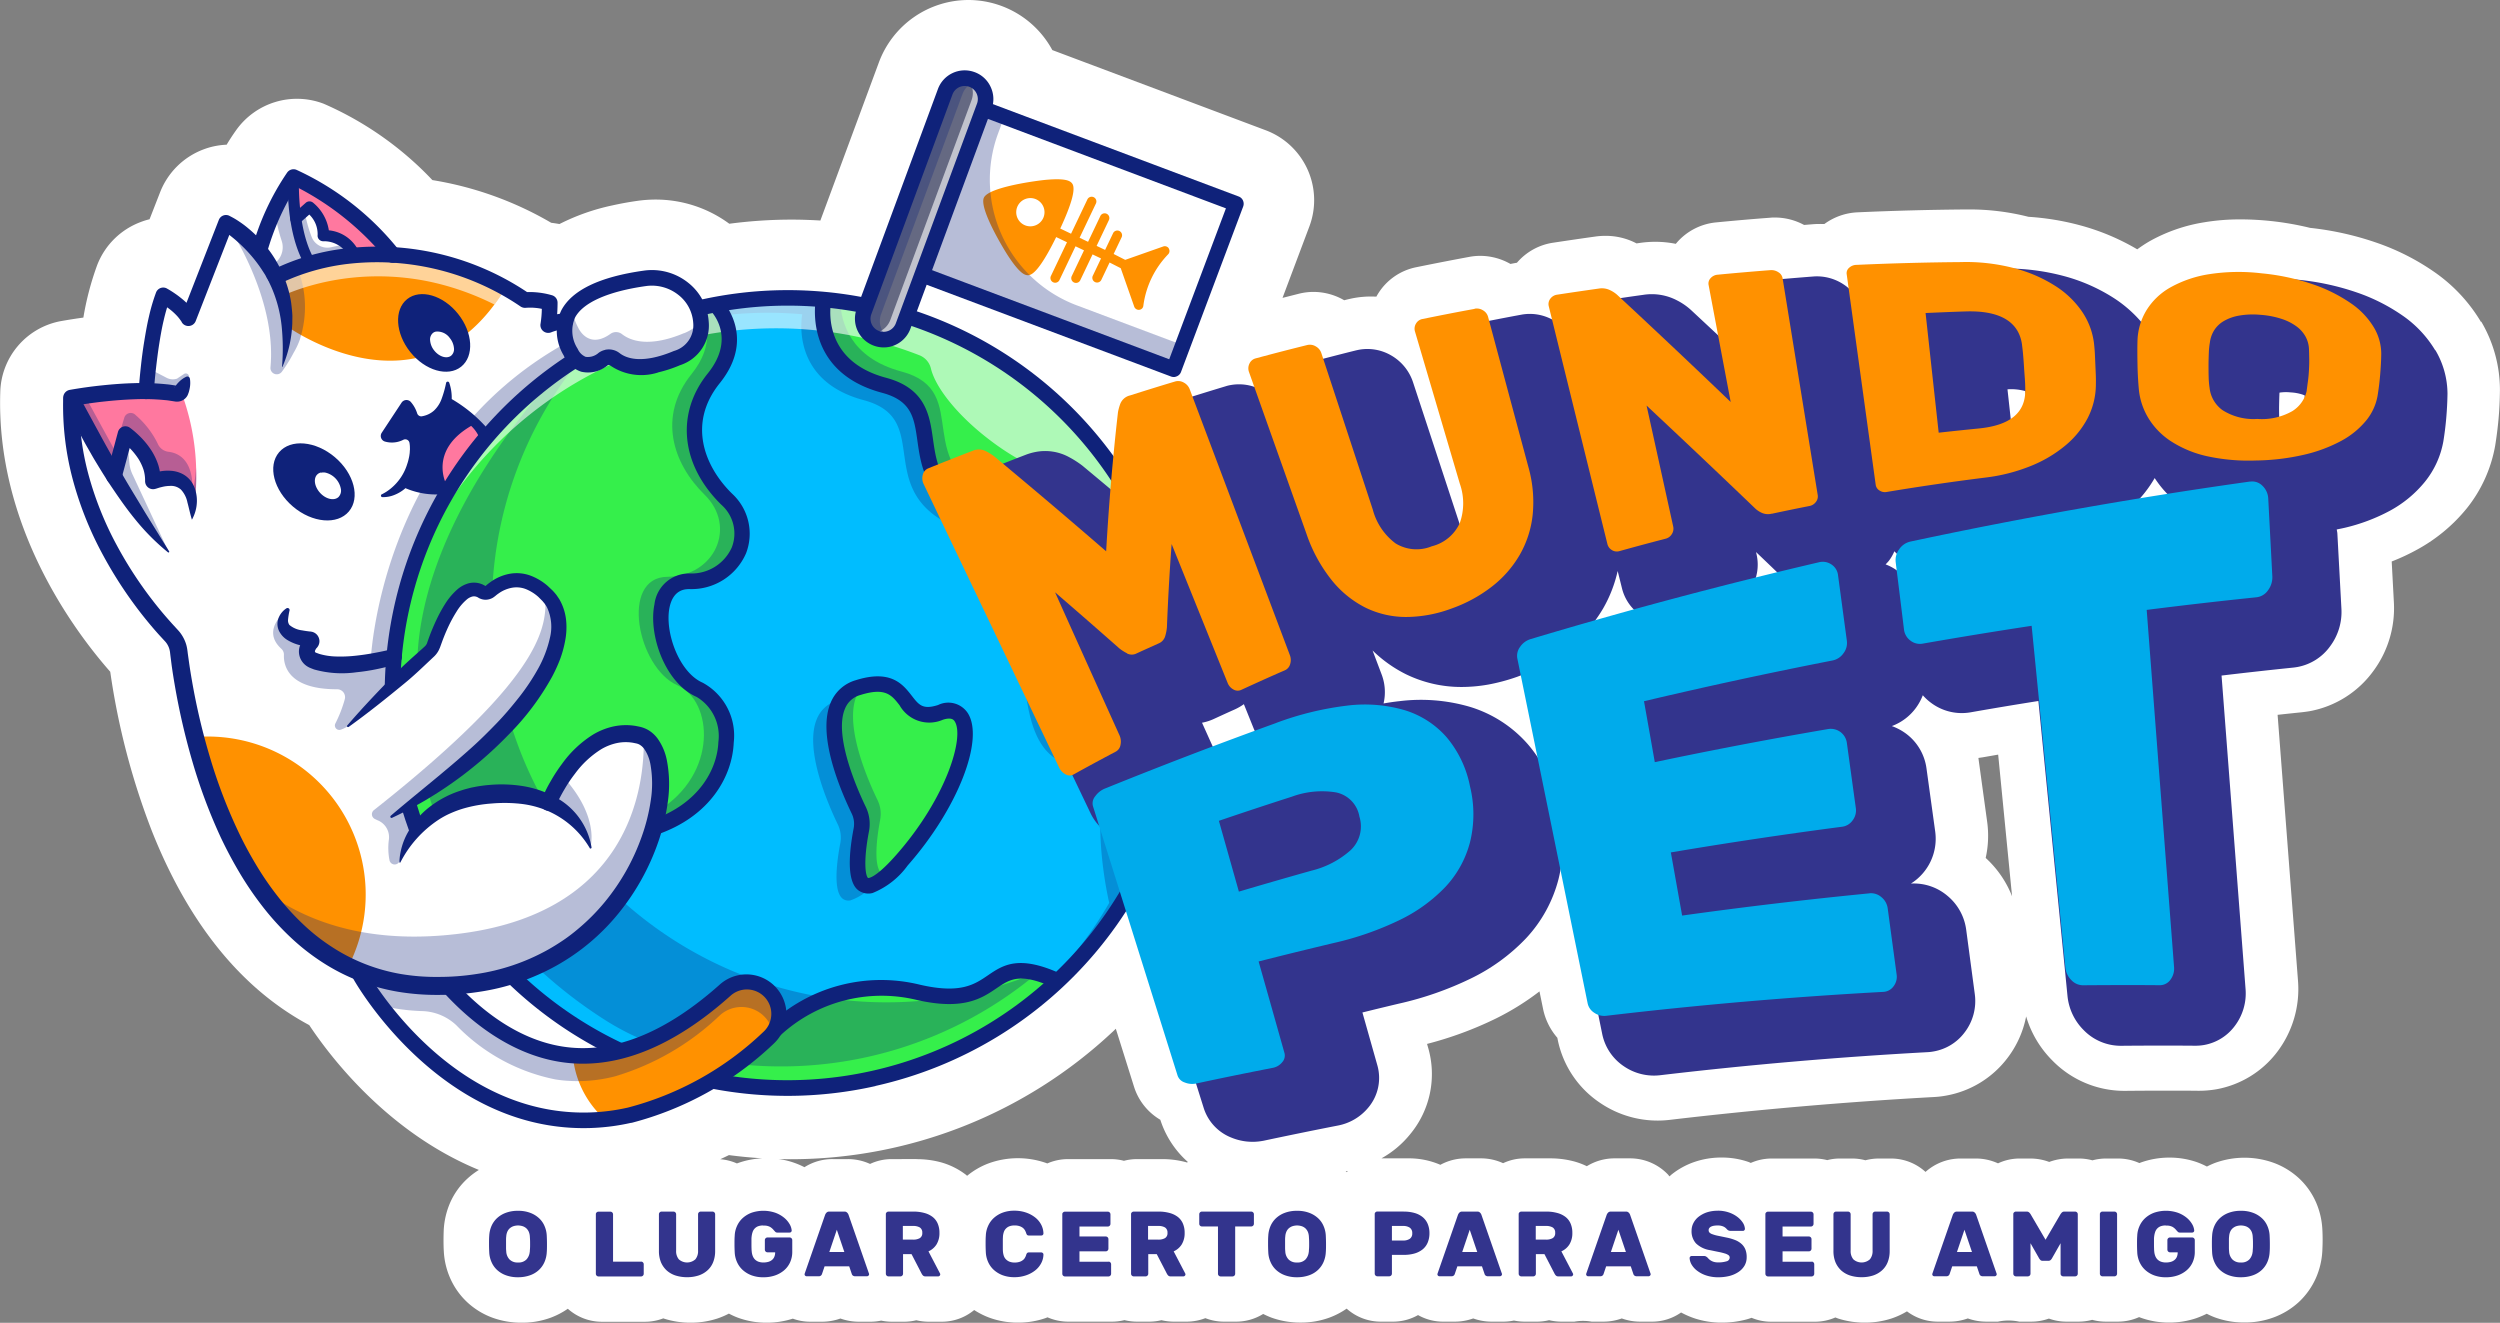 <svg xmlns="http://www.w3.org/2000/svg" width="185.176" height="97.978" viewBox="0 0 185.176 97.978">
  <rect x="0" y="0" width="185.176" height="97.978" fill="#808080" stroke="none"/>
  <g id="Group_81" data-name="Group 81" transform="translate(-186.522 -61.411)">
    <g id="logo-aprovado-mundo-pet-01" transform="translate(186.522 61.411)">
      <path id="Path_3" data-name="Path 3" d="M197.239,44.957a11.92,11.92,0,0,0-3.406-3.671A17.378,17.378,0,0,0,189.56,39.1a22.276,22.276,0,0,0-4.984-1.121,21.882,21.882,0,0,0-2.97-.514,21.532,21.532,0,0,0-2.191-.114,15.949,15.949,0,0,0-2.705.218,12.191,12.191,0,0,0-4.055,1.417,10.362,10.362,0,0,0-.883.582,17,17,0,0,0-4.278-1.791,19.416,19.416,0,0,0-3.78-.618,17.719,17.719,0,0,0-4.455-.545h-.151c-2.669.021-5.379.093-8.053.213a4.494,4.494,0,0,0-2.461.867c-.1,0-.2-.005-.3-.005-.187,0-.374.005-.561.021-.213.016-.426.036-.639.052a4.538,4.538,0,0,0-2.17-.55,2.8,2.8,0,0,0-.358.016c-1.345.1-2.679.218-3.967.343a4.414,4.414,0,0,0-2.923,1.49l-.083.1a7.819,7.819,0,0,0-1.516-.151,7.993,7.993,0,0,0-1.111.078c-.093.016-.187.026-.28.042a4.907,4.907,0,0,0-2.3-.561,5.294,5.294,0,0,0-.753.052c-1.044.145-2.087.3-3.131.457a4.374,4.374,0,0,0-2.679,1.485c-.026,0-.348.062-.478.088a4.541,4.541,0,0,0-2.238-.6,4.43,4.43,0,0,0-.82.078c-1.314.244-2.627.5-3.915.763a4.326,4.326,0,0,0-2.871,2.025c-.031.052-.062.1-.088.156-.13-.005-.265-.01-.395-.01a7.04,7.04,0,0,0-1.246.109c-.125.021-.358.073-.472.1-.093.021-.182.047-.275.067L113,43.322a4.551,4.551,0,0,0-2.233-.6,4.474,4.474,0,0,0-1.075.13l-1.23.312,1.989-5.291a5.531,5.531,0,0,0-3.229-7.123l-15.81-5.94A7.078,7.078,0,0,0,85.2,21.1a7.084,7.084,0,0,0-6.635,4.621L74.23,37.434c-.706-.042-1.423-.067-2.129-.067a35.341,35.341,0,0,0-4.616.306,9.184,9.184,0,0,0-5.472-1.791,9.559,9.559,0,0,0-1.282.088c-.67.093-1.319.213-1.926.348a15.946,15.946,0,0,0-3.9,1.376c-.2-.036-.41-.067-.613-.093a25.547,25.547,0,0,0-8.8-3.162,24.593,24.593,0,0,0-8.048-5.654,5.53,5.53,0,0,0-6.506,1.983c-.239.337-.467.685-.685,1.049a5.769,5.769,0,0,0-.986.13,5.362,5.362,0,0,0-.711.213,5.542,5.542,0,0,0-3.229,3.172l-.784,2.009a4.834,4.834,0,0,0-.644.2,5.528,5.528,0,0,0-3.235,3.193,21.489,21.489,0,0,0-1.023,3.889c-.976.135-1.615.254-1.656.26a5.485,5.485,0,0,0-4.5,5.254c-.322,9.875,5.41,17.611,8.146,20.721a53.57,53.57,0,0,0,3.1,11.838c2.726,6.843,6.641,11.661,11.64,14.335,1.646,2.477,5.9,7.99,12.565,10.727a5.65,5.65,0,0,0-.846.639A5.322,5.322,0,0,0,46.8,110.2a5.837,5.837,0,0,0-.467,2c-.01.249-.016.514-.016.784s.005.54.021.794a5.654,5.654,0,0,0,.462,1.973,5.426,5.426,0,0,0,1.267,1.8,5.563,5.563,0,0,0,1.88,1.153,6.248,6.248,0,0,0,2.16.369,6.139,6.139,0,0,0,2.144-.369,5.692,5.692,0,0,0,1.272-.665,3.785,3.785,0,0,0,2.529.966h3.172a3.8,3.8,0,0,0,1.371-.254c.016,0,.026.01.042.016a6.418,6.418,0,0,0,1.983.306,6.349,6.349,0,0,0,1.989-.312,5.851,5.851,0,0,0,.846-.363,5.385,5.385,0,0,0,.633.291,6.1,6.1,0,0,0,2.175.384,6.256,6.256,0,0,0,1.926-.3,3.745,3.745,0,0,0,1.293.228h.862a4.026,4.026,0,0,0,1.371-.239,4.026,4.026,0,0,0,1.371.239h.862a3.9,3.9,0,0,0,.784-.083,3.991,3.991,0,0,0,.789.083h.9a3.828,3.828,0,0,0,.914-.109,4.09,4.09,0,0,0,.945.109h.929a3.757,3.757,0,0,0,2.414-.867,5.712,5.712,0,0,0,1.08.55,6.1,6.1,0,0,0,2.175.384,6.194,6.194,0,0,0,2.02-.332l.156-.062a3.844,3.844,0,0,0,1.537.322h3.245a3.874,3.874,0,0,0,.919-.114,3.917,3.917,0,0,0,.924.114h.9a3.827,3.827,0,0,0,.914-.109,4.089,4.089,0,0,0,.945.109h.929a3.861,3.861,0,0,0,1.381-.26,3.751,3.751,0,0,0,1.381.26h.9a3.8,3.8,0,0,0,2-.571,6.352,6.352,0,0,0,.607.27,6.248,6.248,0,0,0,2.16.369,6.139,6.139,0,0,0,2.144-.369,5.691,5.691,0,0,0,1.272-.665,3.785,3.785,0,0,0,2.529.966h.9a3.762,3.762,0,0,0,1.859-.488,3.757,3.757,0,0,0,1.854.488h.862a4.026,4.026,0,0,0,1.371-.239,4.026,4.026,0,0,0,1.371.239h.862a3.939,3.939,0,0,0,.784-.083,3.951,3.951,0,0,0,.789.083h.9a3.827,3.827,0,0,0,.914-.109,4.089,4.089,0,0,0,.945.109h.929a3.6,3.6,0,0,1,1.277,0h.862a4.026,4.026,0,0,0,1.371-.239,4.026,4.026,0,0,0,1.371.239h.862a3.742,3.742,0,0,0,2.16-.68,6.321,6.321,0,0,0,1.049.452,6.389,6.389,0,0,0,1.963.3,7.08,7.08,0,0,0,1.776-.223,4.147,4.147,0,0,0,.431-.135,3.759,3.759,0,0,0,1.464.291H147.9a3.772,3.772,0,0,0,1.511-.317l.2.078a6.418,6.418,0,0,0,1.983.306,6.349,6.349,0,0,0,1.989-.312,5.759,5.759,0,0,0,1.132-.524,3.76,3.76,0,0,0,2.274.763h.862a4.026,4.026,0,0,0,1.371-.239,4.026,4.026,0,0,0,1.371.239h.862a3.765,3.765,0,0,1,1.573,0h.9a3.8,3.8,0,0,0,1.3-.228,3.782,3.782,0,0,0,1.3.228h.9a3.831,3.831,0,0,0,1.007-.135,3.8,3.8,0,0,0,1.007.135h.9a3.831,3.831,0,0,0,1.568-.337.543.543,0,0,0,.052.021,6.105,6.105,0,0,0,2.175.384,6.25,6.25,0,0,0,2-.322,6.958,6.958,0,0,0,.784-.332,5.257,5.257,0,0,0,.628.28,6.248,6.248,0,0,0,2.16.369,6.139,6.139,0,0,0,2.144-.369,5.612,5.612,0,0,0,1.9-1.158,5.481,5.481,0,0,0,1.267-1.8,5.713,5.713,0,0,0,.462-1.994c.01-.244.021-.5.021-.779s-.005-.535-.021-.81a5.764,5.764,0,0,0-.462-1.978,5.378,5.378,0,0,0-1.288-1.812,5.628,5.628,0,0,0-1.838-1.121,6.38,6.38,0,0,0-4.361,0,5.737,5.737,0,0,0-.6.27,6.529,6.529,0,0,0-.67-.3,6.138,6.138,0,0,0-2.108-.363,6.238,6.238,0,0,0-2.16.379.261.261,0,0,1-.067.026,3.832,3.832,0,0,0-1.568-.337h-.9a3.861,3.861,0,0,0-1.007.135,3.8,3.8,0,0,0-1.007-.135h-.794a3.97,3.97,0,0,0-1.4.254,3.991,3.991,0,0,0-1.4-.254h-.794a3.756,3.756,0,0,0-1.6.358,3.925,3.925,0,0,0-1.646-.358h-1.111a3.878,3.878,0,0,0-2.612.992,3.789,3.789,0,0,0-2.554-.992h-.9a3.976,3.976,0,0,0-1,.13,3.789,3.789,0,0,0-1-.13h-.9a3.668,3.668,0,0,0-.924.119,3.921,3.921,0,0,0-.924-.119h-3.193a3.829,3.829,0,0,0-1.547.327c-.057-.021-.109-.052-.171-.073a6.028,6.028,0,0,0-1.989-.327,6.128,6.128,0,0,0-1.952.306,5.618,5.618,0,0,0-1.755.95c-.057.047-.1.093-.156.14-.036-.042-.068-.083-.1-.125a3.879,3.879,0,0,0-2.845-1.21h-1.111a3.9,3.9,0,0,0-2.066.581,5.473,5.473,0,0,0-.976-.363,6.817,6.817,0,0,0-1.75-.218H126.4a3.756,3.756,0,0,0-1.6.358,3.925,3.925,0,0,0-1.646-.358h-1.111a3.929,3.929,0,0,0-1.89.478,5.848,5.848,0,0,0-2.435-.478h-1.931a7.265,7.265,0,0,0,2.139-1.8,6.974,6.974,0,0,0,1.329-6.371l-.088-.306a26.824,26.824,0,0,0,5.119-1.89,19.285,19.285,0,0,0,3.209-2l.265,1.293a4.691,4.691,0,0,0,1.059,2.144l.031.161a7.384,7.384,0,0,0,3.162,4.678,7.578,7.578,0,0,0,5.119,1.241c6.48-.763,13.068-1.334,19.589-1.693a6.755,6.755,0,0,0,.914-.109,7.3,7.3,0,0,0,4.491-2.736,7.4,7.4,0,0,0,1.417-3.126,7.71,7.71,0,0,0,1.937,3.261,7.452,7.452,0,0,0,5.327,2.253h.068c1-.01,2.014-.016,3.022-.016.8,0,1.6,0,2.4.01h.062a7.578,7.578,0,0,0,1.293-.114,7.273,7.273,0,0,0,4.47-2.741,7.708,7.708,0,0,0,1.558-5.291l-1.511-19.7c.607-.068,1.21-.13,1.807-.192.192-.021.379-.047.566-.078a7.51,7.51,0,0,0,4.7-2.949A7.834,7.834,0,0,0,190.78,65.7l-.161-3.011a15.578,15.578,0,0,0,1.921-.9,12.354,12.354,0,0,0,3.634-3.027,10.267,10.267,0,0,0,2.113-4.673c.1-.623.187-1.293.249-1.994s.093-1.371.1-2.113a9.98,9.98,0,0,0-1.391-5.073ZM113.32,107.822a.932.932,0,0,0-.1.1.794.794,0,0,0-.083-.057c.062-.01.13-.026.192-.036Zm-43.39-.924a6.086,6.086,0,0,0-1.838.363l-.042.016a3.733,3.733,0,0,0-1.236-.312c.213-.1.431-.2.644-.306.82.109,1.646.187,2.477.239Zm11.438.057H79.51a3.756,3.756,0,0,0-1.6.358,3.931,3.931,0,0,0-1.651-.358H75.143a3.859,3.859,0,0,0-2.092.6,6,6,0,0,0-.7-.306,5.852,5.852,0,0,0-1.215-.3c.3.005.587.016.883.016A34.9,34.9,0,0,0,95.86,97.542c.088-.078.171-.161.254-.244l1.35,4.3a4.355,4.355,0,0,0,1.947,2.445,7.06,7.06,0,0,0,2.046,3.131l-.083.031-.1-.031a6.817,6.817,0,0,0-1.75-.218H97.666a3.845,3.845,0,0,0-.95.125,3.845,3.845,0,0,0-.95-.125H92.573a3.844,3.844,0,0,0-1.537.322c-.052-.021-.1-.042-.151-.057a6.34,6.34,0,0,0-4.185.047,5.553,5.553,0,0,0-1.6.924c-.042-.031-.078-.073-.119-.1a5.438,5.438,0,0,0-1.874-.914,6.816,6.816,0,0,0-1.75-.218Zm79.178-22.31a7.567,7.567,0,0,0,.109-2.674s-.649-4.72-.649-4.73l.322-.047c.379-.067.758-.13,1.142-.2L162.5,87.49a7.614,7.614,0,0,0-1.952-2.84Z" transform="translate(-13.465 -21.1)" fill="#fff"/>
      <g id="Group_34" data-name="Group 34" transform="translate(36.222 89.676)">
        <path id="Path_4" data-name="Path 4" d="M83.246,195.688a2.1,2.1,0,0,1,.166-.722,1.749,1.749,0,0,1,.415-.587,1.94,1.94,0,0,1,.659-.395,2.5,2.5,0,0,1,.893-.145,2.468,2.468,0,0,1,.888.145,1.974,1.974,0,0,1,.659.395,1.66,1.66,0,0,1,.415.587,2.008,2.008,0,0,1,.166.722c.01.2.016.4.016.618s0,.415-.016.6a2.1,2.1,0,0,1-.166.722,1.77,1.77,0,0,1-.415.592,1.861,1.861,0,0,1-.659.395,2.609,2.609,0,0,1-.888.145,2.518,2.518,0,0,1-.893-.145,1.94,1.94,0,0,1-.659-.395,1.727,1.727,0,0,1-.415-.592,1.983,1.983,0,0,1-.166-.722c-.01-.187-.016-.389-.016-.6S83.23,195.886,83.246,195.688Zm3.006,1.184c0-.083.01-.171.016-.275s.005-.2.005-.306,0-.208-.005-.306-.01-.187-.016-.265a1.046,1.046,0,0,0-.073-.317.806.806,0,0,0-.166-.249.765.765,0,0,0-.265-.166,1.121,1.121,0,0,0-.737,0,.851.851,0,0,0-.265.166.749.749,0,0,0-.166.249,1.011,1.011,0,0,0-.073.317,2.022,2.022,0,0,0-.016.265v.613c0,.1.01.192.016.275a.922.922,0,0,0,.239.566.821.821,0,0,0,.633.228.8.8,0,0,0,.628-.228.967.967,0,0,0,.239-.566Z" transform="translate(-83.23 -193.83)" fill="#33348d"/>
        <path id="Path_5" data-name="Path 5" d="M101.829,197.657a.2.2,0,0,1,.187.187v.727a.2.2,0,0,1-.187.187H98.657a.2.2,0,0,1-.187-.187v-4.424a.16.16,0,0,1,.057-.13.186.186,0,0,1,.13-.057h.9a.2.2,0,0,1,.187.187v3.515h2.087Z" transform="translate(-90.557 -193.887)" fill="#33348d"/>
        <path id="Path_6" data-name="Path 6" d="M111.447,193.95a.2.2,0,0,1,.187.187v2.731a2.2,2.2,0,0,1-.151.836,1.606,1.606,0,0,1-.426.607,1.834,1.834,0,0,1-.659.374,2.7,2.7,0,0,1-.841.125,2.789,2.789,0,0,1-.851-.125,1.834,1.834,0,0,1-.659-.374,1.758,1.758,0,0,1-.426-.607,2.2,2.2,0,0,1-.151-.836v-2.731a.2.2,0,0,1,.187-.187h.9a.2.2,0,0,1,.187.187v2.705a.948.948,0,0,0,.2.644.92.92,0,0,0,1.225,0,.948.948,0,0,0,.2-.644v-2.705a.2.2,0,0,1,.187-.187h.9Z" transform="translate(-94.885 -193.883)" fill="#33348d"/>
        <path id="Path_7" data-name="Path 7" d="M120.379,194.925a1.055,1.055,0,0,0-.389.062.683.683,0,0,0-.4.431,1.486,1.486,0,0,0-.067.3,1.537,1.537,0,0,0-.016.249v.327c0,.114,0,.223.005.327a2.414,2.414,0,0,0,.016.249,1.155,1.155,0,0,0,.067.3.786.786,0,0,0,.151.254.74.74,0,0,0,.26.177,1.089,1.089,0,0,0,.389.067,1.431,1.431,0,0,0,.337-.042.751.751,0,0,0,.275-.13.6.6,0,0,0,.187-.234.8.8,0,0,0,.068-.348h-.576a.2.2,0,0,1-.187-.187v-.727a.2.2,0,0,1,.187-.187h1.656a.2.2,0,0,1,.187.187v.877a1.851,1.851,0,0,1-.166.789,1.7,1.7,0,0,1-.452.592,2.078,2.078,0,0,1-.675.374,2.6,2.6,0,0,1-.841.13,2.479,2.479,0,0,1-.883-.145,2.037,2.037,0,0,1-.659-.4,1.762,1.762,0,0,1-.421-.592,1.98,1.98,0,0,1-.166-.717c-.01-.187-.016-.389-.016-.6s0-.421.016-.618a1.9,1.9,0,0,1,.166-.716,1.762,1.762,0,0,1,.421-.592,2.037,2.037,0,0,1,.659-.4,2.736,2.736,0,0,1,1.745-.005,2.217,2.217,0,0,1,.649.358,1.756,1.756,0,0,1,.415.472,1.138,1.138,0,0,1,.166.488.144.144,0,0,1-.042.109.149.149,0,0,1-.109.047h-.909a.207.207,0,0,1-.161-.062c-.036-.042-.078-.083-.114-.125a1.034,1.034,0,0,0-.26-.228.914.914,0,0,0-.5-.1Z" transform="translate(-100.068 -193.83)" fill="#33348d"/>
        <path id="Path_8" data-name="Path 8" d="M131.194,193.95a.263.263,0,0,1,.208.078.417.417,0,0,1,.1.151l1.5,4.315a.248.248,0,0,1,.026.1.131.131,0,0,1-.047.1.16.16,0,0,1-.1.047h-.862a.289.289,0,0,1-.2-.057.236.236,0,0,1-.073-.114l-.192-.566h-1.822l-.192.566a.261.261,0,0,1-.073.114.264.264,0,0,1-.2.057H128.4a.149.149,0,0,1-.109-.047.133.133,0,0,1-.042-.1.417.417,0,0,1,.026-.1l1.5-4.315a.5.5,0,0,1,.1-.151.27.27,0,0,1,.208-.078h1.111Zm-1.111,2.991h1.111l-.556-1.646Z" transform="translate(-104.876 -193.883)" fill="#33348d"/>
        <path id="Path_9" data-name="Path 9" d="M141.875,193.95a2.984,2.984,0,0,1,.81.1,1.733,1.733,0,0,1,.607.286,1.232,1.232,0,0,1,.384.488,1.7,1.7,0,0,1,.135.7,1.58,1.58,0,0,1-.213.852,1.343,1.343,0,0,1-.6.519l.851,1.63a.146.146,0,0,1,.021.078.131.131,0,0,1-.047.1.138.138,0,0,1-.1.047h-.929a.264.264,0,0,1-.2-.062.65.65,0,0,1-.093-.125l-.758-1.464h-.628v1.464a.2.2,0,0,1-.187.187h-.9a.2.2,0,0,1-.187-.187v-4.424a.16.16,0,0,1,.057-.13.186.186,0,0,1,.13-.057h1.859Zm-.774,2.077h.774a.956.956,0,0,0,.478-.109.421.421,0,0,0,.187-.395.436.436,0,0,0-.187-.4.943.943,0,0,0-.478-.109H141.1v1.012Z" transform="translate(-110.448 -193.883)" fill="#33348d"/>
        <path id="Path_10" data-name="Path 10" d="M155.358,195.715c0,.062-.01.14-.01.249v.654c0,.109.005.192.01.249a1.408,1.408,0,0,0,.062.3.7.7,0,0,0,.151.254.791.791,0,0,0,.26.177,1.047,1.047,0,0,0,.389.068,1.153,1.153,0,0,0,.384-.057.833.833,0,0,0,.244-.135.52.52,0,0,0,.145-.177.837.837,0,0,0,.078-.177.436.436,0,0,1,.073-.156.2.2,0,0,1,.156-.047h.9a.15.15,0,0,1,.109.047.138.138,0,0,1,.047.1,1.4,1.4,0,0,1-.171.659,1.647,1.647,0,0,1-.452.535,2.261,2.261,0,0,1-.675.358,2.6,2.6,0,0,1-.841.135,2.479,2.479,0,0,1-.883-.145,2.037,2.037,0,0,1-.659-.4,1.762,1.762,0,0,1-.421-.592,1.98,1.98,0,0,1-.166-.717c-.01-.187-.016-.389-.016-.6s0-.421.016-.618a1.9,1.9,0,0,1,.166-.717,1.762,1.762,0,0,1,.421-.592,2.037,2.037,0,0,1,.659-.4,2.478,2.478,0,0,1,.883-.145,2.6,2.6,0,0,1,.841.135,2.26,2.26,0,0,1,.675.358,1.647,1.647,0,0,1,.452.535,1.466,1.466,0,0,1,.171.659.149.149,0,0,1-.047.109.145.145,0,0,1-.109.042h-.9a.224.224,0,0,1-.156-.042.436.436,0,0,1-.073-.156,1.674,1.674,0,0,0-.078-.177.751.751,0,0,0-.145-.177.833.833,0,0,0-.244-.135,1.131,1.131,0,0,0-.384-.057,1.055,1.055,0,0,0-.389.062.719.719,0,0,0-.26.177.663.663,0,0,0-.151.254,1.475,1.475,0,0,0-.062.3Z" transform="translate(-117.29 -193.825)" fill="#33348d"/>
        <path id="Path_11" data-name="Path 11" d="M168.442,197.657a.2.2,0,0,1,.187.187v.727a.2.2,0,0,1-.187.187H165.2a.2.2,0,0,1-.187-.187v-4.424a.16.16,0,0,1,.057-.13.186.186,0,0,1,.13-.057h3.193a.2.2,0,0,1,.187.187v.727a.2.2,0,0,1-.187.187h-2.108v.737h1.957a.2.2,0,0,1,.187.187v.727a.2.2,0,0,1-.187.187h-1.957v.768h2.165Z" transform="translate(-122.55 -193.887)" fill="#33348d"/>
        <path id="Path_12" data-name="Path 12" d="M176.855,193.95a2.984,2.984,0,0,1,.81.1,1.733,1.733,0,0,1,.607.286,1.231,1.231,0,0,1,.384.488,1.7,1.7,0,0,1,.135.7,1.58,1.58,0,0,1-.213.852,1.343,1.343,0,0,1-.6.519l.852,1.63a.147.147,0,0,1,.021.078.131.131,0,0,1-.047.1.138.138,0,0,1-.1.047h-.929a.264.264,0,0,1-.2-.062.65.65,0,0,1-.093-.125l-.758-1.464h-.628v1.464a.2.2,0,0,1-.187.187h-.9a.2.2,0,0,1-.187-.187v-4.424a.16.16,0,0,1,.057-.13.186.186,0,0,1,.13-.057h1.859Zm-.774,2.077h.774a.956.956,0,0,0,.478-.109.421.421,0,0,0,.187-.395.436.436,0,0,0-.187-.4.943.943,0,0,0-.478-.109h-.774v1.012Z" transform="translate(-127.266 -193.883)" fill="#33348d"/>
        <path id="Path_13" data-name="Path 13" d="M188.408,193.95a.2.2,0,0,1,.187.187v.727a.2.2,0,0,1-.187.187h-1.2v3.515a.2.2,0,0,1-.187.187h-.9a.2.2,0,0,1-.187-.187v-3.515h-1.2a.2.2,0,0,1-.187-.187v-.727a.2.2,0,0,1,.187-.187H188.4Z" transform="translate(-131.94 -193.883)" fill="#33348d"/>
        <path id="Path_14" data-name="Path 14" d="M194.386,195.688a2.094,2.094,0,0,1,.166-.722,1.749,1.749,0,0,1,.415-.587,1.94,1.94,0,0,1,.659-.395,2.5,2.5,0,0,1,.893-.145,2.468,2.468,0,0,1,.888.145,1.974,1.974,0,0,1,.659.395,1.66,1.66,0,0,1,.415.587,2.008,2.008,0,0,1,.166.722c.01.2.016.4.016.618s0,.415-.016.6a2.1,2.1,0,0,1-.166.722,1.77,1.77,0,0,1-.415.592,1.861,1.861,0,0,1-.659.395,2.608,2.608,0,0,1-.888.145,2.518,2.518,0,0,1-.893-.145,1.94,1.94,0,0,1-.659-.395,1.727,1.727,0,0,1-.415-.592,1.983,1.983,0,0,1-.166-.722c-.01-.187-.016-.389-.016-.6S194.37,195.886,194.386,195.688Zm3.006,1.184c0-.083.01-.171.016-.275s.005-.2.005-.306,0-.208-.005-.306-.01-.187-.016-.265a1.046,1.046,0,0,0-.073-.317.806.806,0,0,0-.166-.249.765.765,0,0,0-.265-.166,1.121,1.121,0,0,0-.737,0,.85.85,0,0,0-.265.166.749.749,0,0,0-.166.249,1.011,1.011,0,0,0-.073.317,2.016,2.016,0,0,0-.016.265v.613c0,.1.01.192.016.275a.922.922,0,0,0,.239.566.821.821,0,0,0,.633.228.8.8,0,0,0,.628-.228.966.966,0,0,0,.239-.566Z" transform="translate(-136.666 -193.83)" fill="#33348d"/>
        <path id="Path_15" data-name="Path 15" d="M211.739,193.95a2.855,2.855,0,0,1,.789.1,1.659,1.659,0,0,1,.6.3,1.307,1.307,0,0,1,.379.5,1.74,1.74,0,0,1,.135.7,1.766,1.766,0,0,1-.135.706,1.3,1.3,0,0,1-.379.5,1.746,1.746,0,0,1-.6.3,2.821,2.821,0,0,1-.789.1h-.877v1.4a.2.2,0,0,1-.187.187h-.9a.2.2,0,0,1-.187-.187v-4.424a.16.16,0,0,1,.057-.13.186.186,0,0,1,.13-.057h1.957Zm-.877,2.144h.841a.86.86,0,0,0,.478-.125.464.464,0,0,0,.187-.415.47.47,0,0,0-.187-.415.849.849,0,0,0-.478-.125h-.841Z" transform="translate(-143.984 -193.883)" fill="#33348d"/>
        <path id="Path_16" data-name="Path 16" d="M221.484,193.95a.263.263,0,0,1,.208.078.417.417,0,0,1,.1.151l1.5,4.315a.248.248,0,0,1,.026.1.131.131,0,0,1-.047.1.16.16,0,0,1-.1.047H222.3a.289.289,0,0,1-.2-.057.235.235,0,0,1-.073-.114l-.192-.566h-1.822l-.192.566a.261.261,0,0,1-.073.114.264.264,0,0,1-.2.057h-.862a.149.149,0,0,1-.109-.047.133.133,0,0,1-.042-.1.417.417,0,0,1,.026-.1l1.5-4.315a.5.5,0,0,1,.1-.151.27.27,0,0,1,.208-.078h1.111Zm-1.111,2.991h1.111l-.556-1.646Z" transform="translate(-148.287 -193.883)" fill="#33348d"/>
        <path id="Path_17" data-name="Path 17" d="M232.165,193.95a2.984,2.984,0,0,1,.81.1,1.733,1.733,0,0,1,.607.286,1.232,1.232,0,0,1,.384.488,1.7,1.7,0,0,1,.135.7,1.58,1.58,0,0,1-.213.852,1.343,1.343,0,0,1-.6.519l.852,1.63a.147.147,0,0,1,.021.078.131.131,0,0,1-.047.1.138.138,0,0,1-.1.047h-.929a.264.264,0,0,1-.2-.062.65.65,0,0,1-.093-.125l-.758-1.464H231.4v1.464a.2.2,0,0,1-.187.187h-.9a.2.2,0,0,1-.187-.187v-4.424a.16.16,0,0,1,.057-.13.186.186,0,0,1,.13-.057h1.859Zm-.774,2.077h.774a.956.956,0,0,0,.478-.109.421.421,0,0,0,.187-.395.436.436,0,0,0-.187-.4.942.942,0,0,0-.478-.109h-.774v1.012Z" transform="translate(-153.859 -193.883)" fill="#33348d"/>
        <path id="Path_18" data-name="Path 18" d="M242.694,193.95a.263.263,0,0,1,.208.078.418.418,0,0,1,.1.151l1.5,4.315a.248.248,0,0,1,.026.1.131.131,0,0,1-.047.1.16.16,0,0,1-.1.047h-.862a.289.289,0,0,1-.2-.057.236.236,0,0,1-.073-.114l-.192-.566h-1.822l-.192.566a.261.261,0,0,1-.073.114.264.264,0,0,1-.2.057H239.9a.149.149,0,0,1-.109-.047.133.133,0,0,1-.042-.1.418.418,0,0,1,.026-.1l1.5-4.315a.5.5,0,0,1,.1-.151.27.27,0,0,1,.208-.078h1.111Zm-1.111,2.991h1.111l-.556-1.646Z" transform="translate(-158.485 -193.883)" fill="#33348d"/>
        <path id="Path_19" data-name="Path 19" d="M256.612,193.82a2.492,2.492,0,0,1,.8.125,2.209,2.209,0,0,1,.633.327,1.72,1.72,0,0,1,.415.436.942.942,0,0,1,.156.457.149.149,0,0,1-.047.109.13.13,0,0,1-.1.042h-.9a.442.442,0,0,1-.156-.026.416.416,0,0,1-.119-.083c-.016-.016-.036-.036-.062-.068a.95.95,0,0,0-.125-.1.862.862,0,0,0-.208-.088,1.017,1.017,0,0,0-.3-.036,1.89,1.89,0,0,0-.249.016.852.852,0,0,0-.213.057.365.365,0,0,0-.151.109.245.245,0,0,0-.057.171.249.249,0,0,0,.062.171.523.523,0,0,0,.218.125,2.586,2.586,0,0,0,.41.114l.628.13a3.709,3.709,0,0,1,.659.192,1.592,1.592,0,0,1,.467.291,1.113,1.113,0,0,1,.28.41,1.51,1.51,0,0,1,.093.561,1.234,1.234,0,0,1-.156.623,1.451,1.451,0,0,1-.441.467,2.188,2.188,0,0,1-.67.3,3.314,3.314,0,0,1-.846.1,2.788,2.788,0,0,1-.852-.125,2.236,2.236,0,0,1-.659-.327,1.575,1.575,0,0,1-.436-.457,1.053,1.053,0,0,1-.166-.514.149.149,0,0,1,.047-.109.13.13,0,0,1,.1-.042h.9a.314.314,0,0,1,.151.026.664.664,0,0,1,.109.073c.021.021.047.047.083.088a.906.906,0,0,0,.145.125.979.979,0,0,0,.234.114,1.105,1.105,0,0,0,.348.047,2.009,2.009,0,0,0,.607-.078.294.294,0,0,0,.244-.286.217.217,0,0,0-.088-.171.841.841,0,0,0-.265-.125,4.472,4.472,0,0,0-.457-.114c-.187-.036-.4-.083-.654-.135a1.913,1.913,0,0,1-1.033-.5,1.328,1.328,0,0,1-.327-.94,1.24,1.24,0,0,1,.135-.561,1.4,1.4,0,0,1,.389-.472,2.085,2.085,0,0,1,.613-.327,2.6,2.6,0,0,1,.8-.119Z" transform="translate(-165.591 -193.82)" fill="#33348d"/>
        <path id="Path_20" data-name="Path 20" d="M268.752,197.657a.2.2,0,0,1,.187.187v.727a.2.2,0,0,1-.187.187h-3.245a.2.2,0,0,1-.187-.187v-4.424a.16.16,0,0,1,.057-.13.186.186,0,0,1,.13-.057H268.7a.2.2,0,0,1,.187.187v.727a.2.2,0,0,1-.187.187h-2.108v.737h1.957a.2.2,0,0,1,.187.187v.727a.2.2,0,0,1-.187.187h-1.957v.768h2.165Z" transform="translate(-170.779 -193.887)" fill="#33348d"/>
        <path id="Path_21" data-name="Path 21" d="M279.007,193.95a.2.2,0,0,1,.187.187v2.731a2.2,2.2,0,0,1-.151.836,1.606,1.606,0,0,1-.426.607,1.833,1.833,0,0,1-.659.374,2.7,2.7,0,0,1-.841.125,2.788,2.788,0,0,1-.852-.125,1.834,1.834,0,0,1-.659-.374,1.758,1.758,0,0,1-.426-.607,2.2,2.2,0,0,1-.151-.836v-2.731a.2.2,0,0,1,.187-.187h.9a.2.2,0,0,1,.187.187v2.705a.947.947,0,0,0,.2.644.92.92,0,0,0,1.225,0,.947.947,0,0,0,.2-.644v-2.705a.2.2,0,0,1,.187-.187h.9Z" transform="translate(-175.447 -193.883)" fill="#33348d"/>
        <path id="Path_22" data-name="Path 22" d="M292.064,193.95a.263.263,0,0,1,.208.078.418.418,0,0,1,.1.151l1.5,4.315a.248.248,0,0,1,.026.1.131.131,0,0,1-.047.1.16.16,0,0,1-.1.047h-.862a.289.289,0,0,1-.2-.057.236.236,0,0,1-.073-.114l-.192-.566h-1.822l-.192.566a.261.261,0,0,1-.073.114.264.264,0,0,1-.2.057h-.862a.149.149,0,0,1-.109-.047.133.133,0,0,1-.042-.1.416.416,0,0,1,.026-.1l1.5-4.315a.5.5,0,0,1,.1-.151.27.27,0,0,1,.208-.078h1.111Zm-1.111,2.991h1.111l-.556-1.646Z" transform="translate(-182.222 -193.883)" fill="#33348d"/>
        <path id="Path_23" data-name="Path 23" d="M302.7,197.538a.825.825,0,0,1-.093-.114l-.644-1.132v2.269a.2.2,0,0,1-.187.187h-.9a.2.2,0,0,1-.187-.187v-4.424a.16.16,0,0,1,.057-.13.186.186,0,0,1,.13-.057h.794a.263.263,0,0,1,.208.078.714.714,0,0,1,.088.109l1.111,1.9,1.111-1.9s.042-.057.088-.109a.263.263,0,0,1,.208-.078h.794a.2.2,0,0,1,.187.187v4.424a.2.2,0,0,1-.187.187h-.9a.2.2,0,0,1-.187-.187v-2.269l-.644,1.132a.566.566,0,0,1-.093.114.234.234,0,0,1-.161.057h-.436a.225.225,0,0,1-.161-.057Z" transform="translate(-187.785 -193.883)" fill="#33348d"/>
        <path id="Path_24" data-name="Path 24" d="M313.227,198.747a.2.2,0,0,1-.187-.187v-4.424a.16.16,0,0,1,.057-.13.186.186,0,0,1,.13-.057h.9a.2.2,0,0,1,.187.187v4.424a.2.2,0,0,1-.187.187Z" transform="translate(-193.723 -193.883)" fill="#33348d"/>
        <path id="Path_25" data-name="Path 25" d="M320.469,194.925a1.055,1.055,0,0,0-.389.062.683.683,0,0,0-.4.431,1.488,1.488,0,0,0-.068.3,1.539,1.539,0,0,0-.016.249v.327c0,.114,0,.223.005.327a2.412,2.412,0,0,0,.016.249,1.155,1.155,0,0,0,.068.3.787.787,0,0,0,.151.254.74.74,0,0,0,.26.177,1.089,1.089,0,0,0,.389.067,1.431,1.431,0,0,0,.337-.042.75.75,0,0,0,.275-.13.6.6,0,0,0,.187-.234.8.8,0,0,0,.067-.348h-.576a.2.2,0,0,1-.187-.187v-.727a.2.2,0,0,1,.187-.187h1.656a.2.2,0,0,1,.187.187v.877a1.851,1.851,0,0,1-.166.789,1.7,1.7,0,0,1-.452.592,2.078,2.078,0,0,1-.675.374,2.6,2.6,0,0,1-.841.13,2.479,2.479,0,0,1-.883-.145,2.036,2.036,0,0,1-.659-.4,1.762,1.762,0,0,1-.421-.592,1.981,1.981,0,0,1-.166-.717c-.01-.187-.016-.389-.016-.6s0-.421.016-.618a1.9,1.9,0,0,1,.166-.716,1.762,1.762,0,0,1,.421-.592,2.037,2.037,0,0,1,.659-.4,2.736,2.736,0,0,1,1.745-.005,2.216,2.216,0,0,1,.649.358,1.756,1.756,0,0,1,.415.472,1.138,1.138,0,0,1,.166.488.144.144,0,0,1-.042.109.149.149,0,0,1-.109.047h-.909a.207.207,0,0,1-.161-.062c-.036-.042-.078-.083-.114-.125a1.034,1.034,0,0,0-.26-.228.914.914,0,0,0-.5-.1Z" transform="translate(-196.271 -193.83)" fill="#33348d"/>
        <path id="Path_26" data-name="Path 26" d="M329.036,195.688a2.1,2.1,0,0,1,.166-.722,1.749,1.749,0,0,1,.415-.587,1.94,1.94,0,0,1,.659-.395,2.5,2.5,0,0,1,.893-.145,2.469,2.469,0,0,1,.888.145,1.973,1.973,0,0,1,.659.395,1.66,1.66,0,0,1,.415.587,2.007,2.007,0,0,1,.166.722c.01.2.016.4.016.618s0,.415-.016.6a2.094,2.094,0,0,1-.166.722,1.769,1.769,0,0,1-.415.592,1.861,1.861,0,0,1-.659.395,2.609,2.609,0,0,1-.888.145,2.518,2.518,0,0,1-.893-.145,1.94,1.94,0,0,1-.659-.395,1.727,1.727,0,0,1-.415-.592,1.984,1.984,0,0,1-.166-.722c-.01-.187-.016-.389-.016-.6S329.02,195.886,329.036,195.688Zm3.006,1.184c0-.083.01-.171.016-.275s.005-.2.005-.306,0-.208-.005-.306-.01-.187-.016-.265a1.046,1.046,0,0,0-.073-.317.805.805,0,0,0-.166-.249.765.765,0,0,0-.265-.166,1.121,1.121,0,0,0-.737,0,.85.85,0,0,0-.265.166.749.749,0,0,0-.166.249,1.011,1.011,0,0,0-.073.317,2.016,2.016,0,0,0-.016.265v.613c0,.1.01.192.016.275a.922.922,0,0,0,.239.566.821.821,0,0,0,.633.228.8.8,0,0,0,.628-.228.967.967,0,0,0,.239-.566Z" transform="translate(-201.406 -193.83)" fill="#33348d"/>
      </g>
      <g id="Group_78" data-name="Group 78" transform="translate(3.382 3.895)">
        <g id="Group_35" data-name="Group 35">
          <path id="Path_27" data-name="Path 27" d="M81.9,106.433a30.746,30.746,0,0,1-12.061.291,21.005,21.005,0,0,1-6.023,2.425,17.227,17.227,0,0,1-6.516.2c-9.159-1.5-14.5-10.119-15.14-11.21-4.585-2.108-8.193-6.407-10.737-12.783a49.653,49.653,0,0,1-3-11.968.471.471,0,0,0-.13-.27c-1.916-2.009-8.151-9.314-7.845-18.764A1.644,1.644,0,0,1,21.738,52.8a.185.185,0,0,0,.052-.01,34.682,34.682,0,0,1,4.366-.509,26.735,26.735,0,0,1,1.22-6.064,1.631,1.631,0,0,1,.966-.95,1.437,1.437,0,0,1,.213-.062,1.663,1.663,0,0,1,1.137.156c.078.042.249.135.467.275l1.874-4.8a1.642,1.642,0,0,1,.961-.945,1.438,1.438,0,0,1,.213-.062,1.652,1.652,0,0,1,1.132.156,7.959,7.959,0,0,1,.961.628A18.658,18.658,0,0,1,37.2,37.1a1.66,1.66,0,0,1,.986-.659,1.619,1.619,0,0,1,.95.073A21.591,21.591,0,0,1,46.7,42.223a21.626,21.626,0,0,1,9.465,3.287A6.875,6.875,0,0,1,58,45.8a1.52,1.52,0,0,1,.54.275,9.729,9.729,0,0,1,4.2-1.848c.509-.114,1.054-.213,1.615-.291A5.392,5.392,0,0,1,69.3,45.925c.073-.016.145-.026.213-.042a30.75,30.75,0,0,1,8.447-.395c.644.057,1.293.14,1.937.239L85.272,31.18a3.181,3.181,0,0,1,2.3-2.009,3.2,3.2,0,0,1,3.811,2.419c.026.109.042.223.057.332L108.932,38.5a1.646,1.646,0,0,1,.919.862,1.624,1.624,0,0,1,.042,1.256l-4.605,12.258a1.646,1.646,0,0,1-.862.919,1.808,1.808,0,0,1-.322.109,1.66,1.66,0,0,1-.94-.067L87.51,47.945A30.868,30.868,0,0,1,105.3,69.523a30.6,30.6,0,0,1-.13,14.07.184.184,0,0,1-.01.052,30.9,30.9,0,0,1-23.271,22.777ZM53.7,99.148a13.139,13.139,0,0,0,2.419,1.475c-.649-.509-1.277-1.038-1.885-1.6-.161.042-.327.078-.488.114l-.047.01Z" transform="translate(-20.2 -28.839)" fill="#fff"/>
          <path id="Path_28" data-name="Path 28" d="M81.728,106.434a31.074,31.074,0,0,1-12.066.312,21.315,21.315,0,0,1-6.018,2.409,17.294,17.294,0,0,1-6.609.2c-9.117-1.49-14.512-9.989-15.27-11.261-4.611-2.149-8.24-6.48-10.789-12.881a49.909,49.909,0,0,1-3.011-12.03.233.233,0,0,0-.062-.13c-1.937-2.03-8.224-9.4-7.913-18.94a1.884,1.884,0,0,1,1.537-1.8,35.56,35.56,0,0,1,4.19-.5,26.123,26.123,0,0,1,1.21-5.914,1.916,1.916,0,0,1,1.106-1.1,1.886,1.886,0,0,1,1.552.109c.047.026.13.067.228.13l1.765-4.527a1.893,1.893,0,0,1,2.653-.981,8.505,8.505,0,0,1,.742.462,18.693,18.693,0,0,1,1.812-3.276,1.893,1.893,0,0,1,2.233-.675,21.843,21.843,0,0,1,7.586,5.7,21.869,21.869,0,0,1,9.418,3.276,7.269,7.269,0,0,1,1.833.291,1.924,1.924,0,0,1,.462.2,10.318,10.318,0,0,1,4.154-1.781c.514-.114,1.064-.213,1.635-.3a5.605,5.605,0,0,1,5.088,1.973l.073-.016a31.037,31.037,0,0,1,8.515-.4c.581.052,1.168.125,1.75.208l5.306-14.361a3.436,3.436,0,0,1,6.578.441c.016.067.031.14.042.208l17.357,6.521a1.893,1.893,0,0,1,1.106,2.44l-4.605,12.258a1.891,1.891,0,0,1-.992,1.059,1.917,1.917,0,0,1-1.449.047L91.063,49.384a31.484,31.484,0,0,1,6.667,5.4,31.173,31.173,0,0,1,7.476,28.629.135.135,0,0,1-.016.057,31.151,31.151,0,0,1-23.463,22.959Zm-12.16-.208.088.016A30.692,30.692,0,0,0,104.708,83.35a.1.1,0,0,1,.01-.042,30.712,30.712,0,0,0-7.357-28.182A31.087,31.087,0,0,0,87.2,47.936l.187-.457,15.654,5.888a1.412,1.412,0,0,0,1.07-.036,1.376,1.376,0,0,0,.732-.784l4.605-12.258a1.4,1.4,0,0,0-.82-1.8L91,31.861l-.016-.151a2.9,2.9,0,0,0-.052-.306,2.949,2.949,0,0,0-5.644-.384L79.838,45.755l-.2-.031c-.633-.1-1.282-.177-1.921-.234a30.474,30.474,0,0,0-8.38.395l-.363.067-.093-.119a5.12,5.12,0,0,0-4.725-1.905c-.561.078-1.1.177-1.6.286a9.491,9.491,0,0,0-4.091,1.8l-.151.13-.156-.119a1.387,1.387,0,0,0-.462-.234,6.907,6.907,0,0,0-1.776-.275h-.067l-.057-.036a21.355,21.355,0,0,0-9.361-3.25l-.1-.01-.062-.073A21.364,21.364,0,0,0,38.816,36.5a1.438,1.438,0,0,0-.81-.062,1.406,1.406,0,0,0-.841.561,18.37,18.37,0,0,0-1.88,3.463l-.119.291-.254-.187a8.085,8.085,0,0,0-.929-.607,1.418,1.418,0,0,0-1.142-.078,1.386,1.386,0,0,0-.815.8l-1.983,5.083-.254-.161c-.213-.135-.374-.228-.452-.27a1.4,1.4,0,0,0-1.968.732,27.129,27.129,0,0,0-1.2,6l-.021.208-.213.01a35.248,35.248,0,0,0-4.33.5l-.042.01a1.4,1.4,0,0,0-1.09,1.319c-.306,9.351,5.877,16.588,7.778,18.587a.7.7,0,0,1,.192.41,49.487,49.487,0,0,0,2.98,11.9C33.935,91.331,37.5,95.588,42.025,97.67l.073.031.042.067c.576.981,5.893,9.605,14.969,11.09a16.843,16.843,0,0,0,6.423-.2,20.9,20.9,0,0,0,5.955-2.4l.078-.047Zm-11.859-4.74-1.921-.883a13.233,13.233,0,0,1-2.466-1.5l-.421-.322.561-.125c.161-.036.322-.073.483-.114l.13-.031.1.088c.6.55,1.231,1.085,1.869,1.589l1.661,1.3Z" transform="translate(-19.978 -28.602)" fill="#fff"/>
        </g>
        <g id="Group_36" data-name="Group 36" transform="translate(1.798 1.793)">
          <path id="Path_29" data-name="Path 29" d="M105.276,53.815l4.605-12.258-18.707-7.03.067-.187a1.545,1.545,0,1,0-2.9-1.075L82.493,49.106a27.591,27.591,0,0,0-3.152-.462,29.3,29.3,0,0,0-8,.374c-.353.067-.7.135-1.054.218l-.275.062a3.661,3.661,0,0,0-3.91-2.222c-2.316.327-5.4,1.142-5.9,3.183a4.1,4.1,0,0,0-1.267.28,12.3,12.3,0,0,0,.119-1.651,4.9,4.9,0,0,0-1.833-.2,19.9,19.9,0,0,0-9.818-3.359,20.243,20.243,0,0,0-7.347-5.758,18.627,18.627,0,0,0-2.534,5.509,9.157,9.157,0,0,0-2.456-2.113L32.318,50.03a5.481,5.481,0,0,0-1.9-1.693,31.011,31.011,0,0,0-1.241,7.082,32.6,32.6,0,0,0-5.571.509C23.325,64.754,29.234,71.644,31,73.5a2.126,2.126,0,0,1,.571,1.21c.421,3.551,2.856,19.356,13.307,23.67a2.21,2.21,0,0,0,.166.358c.208.369,5.244,9.06,14.029,10.5a15.337,15.337,0,0,0,5.893-.182A20,20,0,0,0,71.04,106.5a29.258,29.258,0,0,0,31.027-14.185,29.537,29.537,0,0,0,3.027-7.549h0A29.28,29.28,0,0,0,85.5,49.885L86.636,46.8l18.639,7Zm-45.4,50.726c-3.619-.582-6.5-3.006-8.354-5.062a18.025,18.025,0,0,0,4.683-.774,29.414,29.414,0,0,0,8.094,5.6,10.682,10.682,0,0,1-4.424.234Z" transform="translate(-23.518 -32.152)" fill="#fff"/>
          <path id="Path_30" data-name="Path 30" d="M83,106.329a29.1,29.1,0,0,1-12.014.171,19.714,19.714,0,0,1-6.069,2.544,15.425,15.425,0,0,1-5.924.182c-8.842-1.449-13.878-10.166-14.091-10.54-.062-.114-.114-.223-.161-.332C40.3,96.506,36.789,92.42,34.312,86.2a48.142,48.142,0,0,1-2.9-11.568,2.04,2.04,0,0,0-.545-1.163c-1.812-1.9-7.7-8.8-7.419-17.637v-.067l.067-.01a32.813,32.813,0,0,1,5.509-.514,30.625,30.625,0,0,1,1.241-7.03l.031-.088.083.042a5.876,5.876,0,0,1,1.843,1.578l2.731-7,.083.042A9.382,9.382,0,0,1,37.417,44.8a18.512,18.512,0,0,1,2.5-5.379l.036-.052.062.021a20.6,20.6,0,0,1,7.357,5.753,20.06,20.06,0,0,1,9.8,3.354,5.007,5.007,0,0,1,1.838.208l.057.016v.062a14.232,14.232,0,0,1-.093,1.521,4.08,4.08,0,0,1,1.1-.239c.545-2.014,3.525-2.84,5.95-3.183a3.765,3.765,0,0,1,3.972,2.207l.208-.047q.53-.117,1.059-.218a29.477,29.477,0,0,1,8.016-.379,27.843,27.843,0,0,1,3.089.452l5.831-15.773a1.627,1.627,0,1,1,3.053,1.127l-.042.109,18.707,7.03-.031.078L105.246,53.8l-.078-.031L86.606,46.788l-1.08,2.928a29.317,29.317,0,0,1,19.7,21.552,29.07,29.07,0,0,1-.13,13.385v.021a29.355,29.355,0,0,1-22.1,21.63Zm-12.045,0h.031a29.206,29.206,0,0,0,25.581-7.357,29.308,29.308,0,0,0,8.364-14.294v-.021a28.828,28.828,0,0,0,.14-13.328A29.31,29.31,0,0,0,85.4,49.872l-.083-.026,1.2-3.245,18.639,7.009,4.548-12.1-18.707-7.03.1-.265a1.46,1.46,0,0,0-.909-1.9,1.463,1.463,0,0,0-1.838.883L82.468,49.108l-.067-.016a28.791,28.791,0,0,0-3.141-.462A29.172,29.172,0,0,0,71.285,49c-.348.062-.7.135-1.054.213l-.343.078-.026-.068a3.593,3.593,0,0,0-3.821-2.17c-2.394.337-5.348,1.153-5.825,3.12l-.016.062h-.067a4.183,4.183,0,0,0-1.236.275l-.14.057.031-.151a10.559,10.559,0,0,0,.114-1.573,4.885,4.885,0,0,0-1.739-.182h-.031l-.026-.01a19.875,19.875,0,0,0-9.777-3.349h-.036l-.021-.031a20.714,20.714,0,0,0-7.253-5.711,18.424,18.424,0,0,0-2.482,5.426l-.042.156-.1-.125a9.536,9.536,0,0,0-2.352-2.051L32.251,50.11l-.083-.151a5.327,5.327,0,0,0-1.781-1.615,31.856,31.856,0,0,0-1.2,6.968v.078H29.1a32.438,32.438,0,0,0-5.488.493c-.254,8.743,5.576,15.566,7.373,17.45a2.186,2.186,0,0,1,.592,1.256c.374,3.183,2.783,19.278,13.255,23.608l.031.016.01.036a2.037,2.037,0,0,0,.161.343c.208.369,5.208,9.024,13.972,10.457a15.385,15.385,0,0,0,5.862-.182,19.584,19.584,0,0,0,6.043-2.544l.026-.016Zm-7.082-1.947a10.747,10.747,0,0,1-4.081.145h0c-3.686-.592-6.6-3.094-8.4-5.088l-.119-.13h.177a18.474,18.474,0,0,0,4.657-.774l.047-.016.036.036a29.106,29.106,0,0,0,8.074,5.587l.208.1-.223.057c-.125.031-.249.062-.374.088Zm-4.055-.016a10.612,10.612,0,0,0,4.169-.177A29.493,29.493,0,0,1,56.108,98.7a17.856,17.856,0,0,1-4.481.753c1.786,1.952,4.626,4.335,8.188,4.906h0Z" transform="translate(-23.441 -32.055)" fill="#0f227a"/>
        </g>
        <g id="Group_74" data-name="Group 74" transform="translate(1.886 1.897)">
          <path id="Path_31" data-name="Path 31" d="M140.629,160.359a29.323,29.323,0,0,1-25.659,7.383,30.284,30.284,0,0,0,4.206-3.172,2.28,2.28,0,0,0,.462-.566h0a11.567,11.567,0,0,1,10.649-2.8c6.573,1.511,4.725-3.416,10.332-.836Z" transform="translate(-67.536 -93.484)" fill="#35ef4b"/>
          <g id="Group_38" data-name="Group 38" transform="translate(23.81 16.272)">
            <path id="Path_32" data-name="Path 32" d="M135.4,86.542a1.57,1.57,0,0,1-2.736.55c-.955-.9-1.594-.322-1.729.228a2.062,2.062,0,0,0,.083,1.147,4.185,4.185,0,0,1-.145,3.11,2.094,2.094,0,0,0-.088,1.506c1.36,4.351-.306,4.19-.306,4.19-7.793.042-1.713-14.844-8.956-17.466s-1.983-8.229-7.5-9.719c-5.446-1.469-4.481-6.246-4.455-6.365h0a29.078,29.078,0,0,0-8,.358s2.378,2.336-.14,5.457-1.459,6.6.945,8.961.758,6.044-2.773,6.069-2.227,6.739.732,8.037,3.11,8.016-3.432,10.207A15.971,15.971,0,0,1,86.33,113.732a29.546,29.546,0,0,0,8.084,5.623,19.1,19.1,0,0,0,7.778-4.512,2.385,2.385,0,0,1,3.64,3h0a11.58,11.58,0,0,1,10.654-2.778c6.568,1.526,4.73-3.406,10.337-.815a29.286,29.286,0,0,0,5.384-6.791h0c-.026-.119-1.376-5.883-.114-9.538a1.39,1.39,0,0,1,2.586-.125,7.072,7.072,0,0,1,.571,2.118,29.094,29.094,0,0,0,.161-13.369ZM115.27,105.275c-4.013,4.522-3.38-.3-3-2.264a2.338,2.338,0,0,0-.187-1.454c-.986-2.051-3.5-8.006-.026-9.086,4.206-1.308,2.861,2.887,6.1,1.848s2.056,5.384-2.887,10.955Z" transform="translate(-77.576 -63.596)" fill="#00bdff"/>
            <g id="Group_37" data-name="Group 37" transform="translate(0 0.126)">
              <path id="Path_33" data-name="Path 33" d="M177.1,130.813a29.137,29.137,0,0,1-3.042,7.539c-.026-.114-1.376-5.877-.114-9.538a1.39,1.39,0,0,1,2.586-.125,7.071,7.071,0,0,1,.571,2.118Z" transform="translate(-119.441 -94.625)" fill="#35ef4b"/>
              <path id="Path_34" data-name="Path 34" d="M93.317,69.992c-2.518,3.115-1.459,6.6.945,8.961S95.02,85,91.489,85.022s-2.227,6.739.732,8.037,3.11,8.016-3.432,10.207c.992-3.463.509-6.454-1.116-6.848-4.18-1.023-6.661,4.984-6.661,4.984h0a8.488,8.488,0,0,0-4.081-.659,7.584,7.584,0,0,0-5.685,2.617c-.213-.582-.4-1.168-.582-1.77C80.84,94.83,83.359,88.579,81,86.082c-1.9-2.014-3.6-.95-4.268-.369a.526.526,0,0,1-.607.057c-1.724-1.044-3.209,2.809-3.593,3.92a1.2,1.2,0,0,1-.337.509L69.47,92.686a29.315,29.315,0,0,1,13.613-24.1c.369.374,1.023.685,2.03-.031a.716.716,0,0,1,.857.01c.592.467,1.952,1.044,4.61-.062a2.54,2.54,0,0,0,1.786-2.648,3.405,3.405,0,0,0-.234-1.038l.275-.062c.353-.078.706-.151,1.059-.213,0,0,2.378,2.336-.14,5.457Z" transform="translate(-69.47 -64.177)" fill="#35ef4b"/>
              <path id="Path_35" data-name="Path 35" d="M156.844,86.659a1.57,1.57,0,0,1-2.736.55c-.955-.9-1.594-.322-1.729.228a2.062,2.062,0,0,0,.083,1.147,4.185,4.185,0,0,1-.145,3.11,2.094,2.094,0,0,0-.088,1.506c1.36,4.351-.306,4.19-.306,4.19-7.793.042-1.713-14.844-8.956-17.466s-1.983-8.229-7.5-9.719c-5.446-1.469-4.481-6.246-4.455-6.365a28.991,28.991,0,0,1,3.152.467l-.161.431a1.542,1.542,0,0,0,.955,2,1.55,1.55,0,0,0,1.942-.924l.265-.722A29.251,29.251,0,0,1,156.85,86.659Z" transform="translate(-99.021 -63.84)" fill="#35ef4b"/>
              <path id="Path_36" data-name="Path 36" d="M137.447,131.767c-4.013,4.522-3.38-.3-3-2.264a2.337,2.337,0,0,0-.187-1.454c-.986-2.051-3.5-8.006-.026-9.086,4.206-1.308,2.861,2.887,6.1,1.848s2.056,5.384-2.887,10.955Z" transform="translate(-99.753 -90.22)" fill="#35ef4b"/>
            </g>
          </g>
          <path id="Path_37" data-name="Path 37" d="M115.248,164.739h0a2.386,2.386,0,0,0-.275-2.8,2.326,2.326,0,0,0-.794-.581,1.271,1.271,0,0,0-.125-.052c-.057-.021-.109-.042-.166-.057s-.1-.026-.151-.042a1.245,1.245,0,0,0-.135-.026,2.376,2.376,0,0,0-2,.571,21.7,21.7,0,0,1-5.774,3.842,24.858,24.858,0,0,0,4.543,1.34c.628.119,1.308.228,2.04.312.789-.581,1.584-1.225,2.368-1.931a2.28,2.28,0,0,0,.462-.566Z" transform="translate(-63.142 -94.224)" fill="none"/>
          <g id="Group_39" data-name="Group 39" transform="translate(25.627 20.547)" opacity="0.3">
            <path id="Path_38" data-name="Path 38" d="M74.206,93.247c.379-1.111,1.854-4.964,3.582-3.925a.525.525,0,0,0,.607-.057c.047-.036.093-.078.145-.125A29.268,29.268,0,0,1,84.9,72.282c.119-.151.244-.3.369-.452-.171.1-.348.213-.519.322-.4.254-.8.524-1.189.8C81.225,75.433,73.266,84.628,72.98,94.509a.309.309,0,0,1-.01.067l.893-.82a1.275,1.275,0,0,0,.332-.509Z" transform="translate(-72.97 -71.83)" fill="#0f227a"/>
          </g>
          <g id="Group_40" data-name="Group 40" transform="translate(26.422 47.551)" opacity="0.3">
            <path id="Path_39" data-name="Path 39" d="M79.437,129.441a8.872,8.872,0,0,1,3.588.447,28.706,28.706,0,0,1-2.435-5.748,37.94,37.94,0,0,1-5.929,5.125c.14.5.3,1.012.478,1.537a8.327,8.327,0,0,1,4.294-1.36Z" transform="translate(-74.577 -123.984)" fill="#0f227a"/>
            <path id="Path_40" data-name="Path 40" d="M83.129,129.9l-.208-.078a8.772,8.772,0,0,0-3.551-.441h0a8.288,8.288,0,0,0-4.252,1.35l-.088.062-.036-.1c-.177-.509-.337-1.028-.478-1.542l-.016-.057.047-.031a37.869,37.869,0,0,0,5.914-5.114l.1-.1.042.14a29.178,29.178,0,0,0,2.425,5.732l.109.192Zm-5.394-.457a9.969,9.969,0,0,1,1.625-.223h0a9.074,9.074,0,0,1,3.416.384,29.176,29.176,0,0,1-2.295-5.441,38.525,38.525,0,0,1-5.794,5c.13.457.27.919.426,1.376a7.678,7.678,0,0,1,2.627-1.09Z" transform="translate(-74.5 -123.84)" fill="#0f227a"/>
          </g>
          <g id="Group_41" data-name="Group 41" transform="translate(34.402 60.718)" opacity="0.3">
            <path id="Path_41" data-name="Path 41" d="M127.18,154.657a29.253,29.253,0,0,1-20.617.758c-.042-.016-.083-.026-.13-.042s-.109-.036-.166-.057-.093-.031-.145-.052l-.125-.047a29.432,29.432,0,0,1-9.943-6.018,15.586,15.586,0,0,1-6.184,5.041,34.662,34.662,0,0,0,5.083,3.962,19.466,19.466,0,0,0,3.188,1.646,21.577,21.577,0,0,0,5.774-3.842,2.376,2.376,0,0,1,2-.571c.042.01.088.016.135.026s.1.026.151.042.109.036.166.057a1.264,1.264,0,0,1,.125.052,2.379,2.379,0,0,1,1.07,3.38h0a2.4,2.4,0,0,1-.462.571q-1.184,1.059-2.368,1.931a29.528,29.528,0,0,0,22.44-6.838Z" transform="translate(-89.87 -149.2)" fill="#0f227a"/>
          </g>
          <g id="Group_42" data-name="Group 42" transform="translate(42.041 16.767)" opacity="0.3">
            <path id="Path_42" data-name="Path 42" d="M110.282,64.55c-.353.067-.706.135-1.054.218-.052.01-.1.026-.156.036.545.877,1.2,2.684-.566,4.88-2.513,3.12-1.443,6.6.961,8.956s.774,6.043-2.762,6.075-2.212,6.744.748,8.037c2.627,1.147,3.048,6.568-1.464,9.314-.078.4-.171.81-.291,1.225,6.537-2.2,6.371-8.925,3.411-10.213s-4.283-8.006-.748-8.037,5.166-3.717,2.762-6.075-3.473-5.836-.961-8.956.13-5.457.13-5.457Z" transform="translate(-104.582 -64.55)" fill="#0f227a"/>
          </g>
          <g id="Group_43" data-name="Group 43" transform="translate(55.661 16.394)" opacity="0.3">
            <path id="Path_43" data-name="Path 43" d="M144.187,78.866c-7.253-2.606-2-8.224-7.518-9.7-3.806-1.018-4.486-3.655-4.543-5.192q-.615-.086-1.23-.14c-.026.114-.981,4.9,4.465,6.355,5.519,1.475.27,7.092,7.518,9.7s1.2,17.507,8.993,17.45c0,0,.685.062.815-1.038-7.04-.571-1.412-14.88-8.5-17.43Z" transform="translate(-130.816 -63.83)" fill="#0f227a"/>
          </g>
          <g id="Group_44" data-name="Group 44" transform="translate(56.519 45.038)" opacity="0.3">
            <path id="Path_44" data-name="Path 44" d="M135.875,128.891a2.3,2.3,0,0,0-.192-1.454c-.862-1.786-2.887-6.521-1.106-8.437-.109.026-.218.062-.337.1-3.468,1.085-.945,7.035.047,9.086a2.34,2.34,0,0,1,.192,1.454c-.337,1.76-.872,5.8,1.885,3.4-1.127-.036-.748-2.773-.488-4.138Z" transform="translate(-132.469 -119)" fill="#0f227a"/>
          </g>
          <g id="Group_45" data-name="Group 45" transform="translate(77.716 49.509)" opacity="0.3">
            <path id="Path_45" data-name="Path 45" d="M175.278,128.135a1.414,1.414,0,0,1,.187-.363,1.372,1.372,0,0,0-1.475.94c-1.251,3.66.109,9.418.135,9.538.363-.639.7-1.288,1.018-1.952C174.811,134.345,174.4,130.721,175.278,128.135Z" transform="translate(-173.375 -127.684)" fill="#0f227a"/>
            <path id="Path_46" data-name="Path 46" d="M174.009,138.394l-.047-.2c-.057-.239-1.381-5.924-.135-9.579a1.448,1.448,0,0,1,1.563-.992l.135.016-.078.114a1.343,1.343,0,0,0-.177.343h0c-.877,2.57-.462,6.189-.13,8.12v.047c-.332.68-.675,1.34-1.028,1.957l-.1.182Zm.919-10.587a1.276,1.276,0,0,0-.945.857c-1.121,3.271-.145,8.2.088,9.283.312-.556.613-1.137.9-1.739-.327-1.952-.742-5.587.145-8.177h0a1.723,1.723,0,0,1,.119-.265,1.585,1.585,0,0,0-.312.031Z" transform="translate(-173.294 -127.611)" fill="#0f227a"/>
          </g>
          <g id="Group_49" data-name="Group 49" transform="translate(47.574 16.193)">
            <g id="Group_46" data-name="Group 46" transform="translate(7.392 29.769)" opacity="0.3">
              <path id="Path_47" data-name="Path 47" d="M131.441,130.188a2.339,2.339,0,0,1,.192,1.454c-.348,1.828-.914,6.111,2.212,3.094-1.417.358-1.007-2.653-.727-4.112a2.3,2.3,0,0,0-.192-1.454c-.815-1.693-2.679-6.043-1.345-8.12-.057.016-.119.036-.182.052-3.468,1.085-.945,7.035.047,9.086Z" transform="translate(-129.55 -120.91)" fill="#0f227a"/>
              <path id="Path_48" data-name="Path 48" d="M132.277,135.707a.726.726,0,0,1-.53-.057c-.836-.452-.524-2.8-.265-4.159a2.243,2.243,0,0,0-.182-1.4h0c-.784-1.62-2.5-5.628-1.542-7.835a2.366,2.366,0,0,1,1.542-1.36c.062-.021.125-.036.182-.052l.208-.062-.119.182c-1.3,2.03.509,6.3,1.35,8.042a2.373,2.373,0,0,1,.2,1.5c-.395,2.061-.363,3.489.078,3.9a.559.559,0,0,0,.55.109l.3-.073-.223.213a3.722,3.722,0,0,1-1.547,1.044Zm-.836-5.685a2.373,2.373,0,0,1,.2,1.5c-.426,2.238-.358,3.692.182,3.982.348.187.935-.088,1.708-.794a.628.628,0,0,1-.447-.182c-.665-.628-.363-2.809-.125-4.055a2.244,2.244,0,0,0-.182-1.4c-.831-1.719-2.591-5.857-1.449-8.016a2.222,2.222,0,0,0-1.423,1.267c-.929,2.149.768,6.1,1.537,7.7Z" transform="translate(-129.477 -120.78)" fill="#0f227a"/>
            </g>
            <g id="Group_47" data-name="Group 47" opacity="0.3">
              <path id="Path_49" data-name="Path 49" d="M122.076,64.735h0c-.026.119-.981,4.9,4.465,6.355,5.519,1.475.27,7.092,7.518,9.7s1.2,17.507,8.993,17.45c0,0,.691.062.82-1.054-6.781-.784-1.3-14.885-8.333-17.414-7.253-2.606-2-8.224-7.518-9.7-5.452-1.459-4.491-6.236-4.465-6.355h0a29.092,29.092,0,0,0-8,.374,3.407,3.407,0,0,1,.519.716,28.935,28.935,0,0,1,5.992-.073Z" transform="translate(-115.394 -63.517)" fill="#0f227a"/>
              <path id="Path_50" data-name="Path 50" d="M143.054,98.233a.6.6,0,0,1-.161.016c-4.065.031-4.424-3.93-4.8-8.12-.358-3.972-.732-8.079-4.211-9.335-3.91-1.407-4.231-3.692-4.517-5.711-.249-1.776-.467-3.312-3-3.987-5.161-1.381-4.662-5.664-4.543-6.36a28.93,28.93,0,0,0-5.883.083h-.052l-.026-.042a3.176,3.176,0,0,0-.509-.7l-.114-.109.156-.031a29.447,29.447,0,0,1,8.016-.379h.057l.016.1c-.042.2-.945,4.823,4.408,6.256,2.632.706,2.866,2.368,3.115,4.122.28,1.973.6,4.211,4.408,5.581,3.577,1.288,3.956,5.446,4.32,9.47.353,3.884.685,7.554,4,7.939l.083.01-.01.083c-.1.841-.514,1.054-.748,1.106ZM115.972,64.646a29.267,29.267,0,0,1,5.955-.067h.057l.016.1c-.042.2-.945,4.823,4.408,6.256,2.632.706,2.866,2.368,3.115,4.122.28,1.973.6,4.211,4.408,5.581,3.577,1.288,3.956,5.446,4.32,9.47.374,4.117.722,8,4.647,7.97.031,0,.592.036.727-.9-3.37-.452-3.7-4.154-4.06-8.074-.358-3.972-.732-8.079-4.211-9.33-3.91-1.407-4.231-3.692-4.517-5.711-.249-1.776-.467-3.312-3-3.987-5.161-1.381-4.662-5.664-4.543-6.36a29.06,29.06,0,0,0-7.736.353,3.759,3.759,0,0,1,.4.576Z" transform="translate(-115.24 -63.444)" fill="#0f227a"/>
            </g>
            <g id="Group_48" data-name="Group 48" transform="translate(25.051 34.341)" opacity="0.3">
              <path id="Path_51" data-name="Path 51" d="M169.3,129.733a1.375,1.375,0,0,0-1.459.94c-1.251,3.66.109,9.418.135,9.538h0a29.363,29.363,0,0,1-4.211,5.644c.1.047.213.093.322.14a29.275,29.275,0,0,0,5.369-6.8h0c-.026-.114-1.366-5.8-.161-9.46Z" transform="translate(-163.625 -129.653)" fill="#0f227a"/>
              <path id="Path_52" data-name="Path 52" d="M163.973,146.026l-.052-.021c-.109-.052-.213-.1-.322-.14l-.109-.047.083-.083a29.628,29.628,0,0,0,4.185-5.6c-.119-.509-1.345-5.992-.125-9.548a1.456,1.456,0,0,1,1.542-1l.1.01-.031.1c-1.194,3.619.1,9.179.161,9.413v.031l-.01.031A29.565,29.565,0,0,1,164.014,146l-.042.036Zm-.2-.27c.052.026.109.047.166.073a29.3,29.3,0,0,0,5.3-6.718c-.114-.5-1.3-5.8-.182-9.372a1.287,1.287,0,0,0-1.267.893c-1.236,3.614.078,9.252.135,9.491v.031l-.01.031a29.4,29.4,0,0,1-4.143,5.571Z" transform="translate(-163.49 -129.586)" fill="#0f227a"/>
            </g>
          </g>
          <g id="Group_50" data-name="Group 50" transform="translate(25.544 16.302)" opacity="0.6">
            <path id="Path_53" data-name="Path 53" d="M127.04,104.829A29.226,29.226,0,1,0,72.81,83.153a29.228,29.228,0,0,1,37.3-15.275,1.4,1.4,0,0,1,.841.976c.337,1.407,1.952,3.453,4.289,5.244,2.414,1.859,4.9,2.908,6.324,2.788a1.384,1.384,0,0,1,1.2.535,29.25,29.25,0,0,1,4.283,27.4Z" transform="translate(-72.81 -63.654)" fill="#fff"/>
          </g>
          <g id="Group_53" data-name="Group 53" transform="translate(0 2.271)">
            <path id="Path_54" data-name="Path 54" d="M60.005,54.228a18.139,18.139,0,0,0-3.245.607,8.887,8.887,0,0,1-1.09-3.3l1.007-.893a2.674,2.674,0,0,1,1.018,2.124,2.443,2.443,0,0,1,2.316,1.459Z" transform="translate(-39.025 -43.366)" fill="#fff"/>
            <g id="Group_52" data-name="Group 52">
              <g id="Group_51" data-name="Group 51" transform="translate(0 5.047)">
                <path id="Path_55" data-name="Path 55" d="M54.251,52.773a13.743,13.743,0,0,0-2.586.992,9.243,9.243,0,0,0-1.215-1.905,18.549,18.549,0,0,1,2.529-5.509,16.866,16.866,0,0,0,.182,3.12A8.918,8.918,0,0,0,54.251,52.773Z" transform="translate(-36.515 -46.35)" fill="#fff"/>
                <path id="Path_56" data-name="Path 56" d="M66.019,90.989c1.308.753,1.641,3.52.742,6.692a15.968,15.968,0,0,1-10.555,10.945,17.947,17.947,0,0,1-4.678.774c-.5.021-1.012.021-1.537,0a14.642,14.642,0,0,1-5.1-1.08h0c-.254-.109-.5-.218-.748-.337a17.187,17.187,0,0,1-6.578-5.9,35.48,35.48,0,0,1-4.777-11.106,50.442,50.442,0,0,1-1.2-6.329,2.093,2.093,0,0,0-.571-1.21c-1.77-1.864-7.679-8.754-7.393-17.575a32.314,32.314,0,0,1,5.571-.514c0-.026.021-.363.073-.893a26.891,26.891,0,0,1,1.173-6.189,5.5,5.5,0,0,1,1.9,1.687L35.09,52.89h0a9.17,9.17,0,0,1,2.456,2.118,9.031,9.031,0,0,1,1.215,1.905,8.442,8.442,0,0,1,.872-.4c.208-.088.457-.182.737-.28s.618-.208.976-.312a18.139,18.139,0,0,1,3.245-.607,18.707,18.707,0,0,1,2.83-.052,18.372,18.372,0,0,1,3.2.467,20.21,20.21,0,0,1,5.161,2.015c.483.265.971.561,1.459.877a4.9,4.9,0,0,1,1.833.2,12.3,12.3,0,0,1-.119,1.651,3.945,3.945,0,0,1,1.267-.28,2.873,2.873,0,0,0,.1,1.573,5.145,5.145,0,0,0,.291.711,1.819,1.819,0,0,0,.374.545,29.327,29.327,0,0,0-13.452,22.1c-.062.675-.1,1.35-.109,2.035l2.721-2.492a1.275,1.275,0,0,0,.332-.509c.379-1.111,1.854-4.964,3.582-3.925a.525.525,0,0,0,.607-.057,2.788,2.788,0,0,1,4.076.166l.192.192c2.362,2.492-.14,8.743-10.306,15.529.177.6.374,1.189.587,1.77a7.582,7.582,0,0,1,5.68-2.627,8.522,8.522,0,0,1,4.086.649h0a12.434,12.434,0,0,1,1.059-1.937c1.1-1.656,3.022-3.686,5.592-3.063a1.422,1.422,0,0,1,.389.156Z" transform="translate(-23.611 -49.494)" fill="#fff"/>
                <path id="Path_57" data-name="Path 57" d="M104.092,64.037a2.531,2.531,0,0,1-1.776,2.653c-2.653,1.116-4.019.54-4.61.073a.716.716,0,0,0-.857-.01c-1.007.716-1.661.4-2.03.036a1.947,1.947,0,0,1-.374-.545,3.317,3.317,0,0,1-.389-2.284c.493-2.04,3.577-2.856,5.893-3.183A3.653,3.653,0,0,1,103.859,63,3.4,3.4,0,0,1,104.092,64.037Z" transform="translate(-57.448 -53.269)" fill="#fff"/>
                <path id="Path_58" data-name="Path 58" d="M95.42,164.022h0a2.4,2.4,0,0,1-.462.571,29.2,29.2,0,0,1-4.206,3.172,19.676,19.676,0,0,1-6.069,2.554,16.135,16.135,0,0,1-1.838.3,15.374,15.374,0,0,1-4.055-.119C70,169.068,64.969,160.377,64.756,160a2.7,2.7,0,0,1-.166-.353,14.525,14.525,0,0,0,5.1,1.08c.524.021,1.038.016,1.537,0,1.854,2.056,4.73,4.481,8.354,5.062.3.047.592.083.888.1a11.023,11.023,0,0,0,3.536-.332,19.125,19.125,0,0,0,7.767-4.527,2.384,2.384,0,0,1,3.645,2.985Z" transform="translate(-43.314 -100.825)" fill="#fff"/>
              </g>
              <path id="Path_59" data-name="Path 59" d="M168.265,43.665l-4.605,12.253L145.02,48.909l4.538-12.279h0Z" transform="translate(-81.984 -36.63)" fill="#fff"/>
              <path id="Path_60" data-name="Path 60" d="M167.48,51.785a.355.355,0,0,0-.41-.14l-2.819.992-.857-.436.6-1.256a.351.351,0,0,0-.633-.3l-.6,1.256-.628-.3.9-1.89a.351.351,0,1,0-.633-.3l-.9,1.89-.628-.3,1.2-2.518a.351.351,0,1,0-.633-.3l-1.2,2.518-.8-.384c.852-1.833,1.158-2.954.888-3.328-.151-.213-.5-.41-1.952-.28-.68.062-4.216.53-4.59,1.319s1.464,3.827,1.843,4.392c.815,1.22,1.189,1.371,1.449,1.355a.355.355,0,0,0,.119-.026c.457-.161,1.111-1.106,1.942-2.8l.8.384-1.2,2.518a.351.351,0,0,0,.633.3l1.2-2.518.628.3-.9,1.89a.351.351,0,1,0,.633.3l.9-1.89.628.3-.6,1.262a.351.351,0,1,0,.633.3l.6-1.262.826.421,1,2.85a.357.357,0,0,0,.369.234.413.413,0,0,0,.078-.016.337.337,0,0,0,.228-.286,6.726,6.726,0,0,1,1.838-3.811.345.345,0,0,0,.042-.431Zm-9.309-2.227a1.051,1.051,0,0,1-1.4.493,1.047,1.047,0,1,1,1.4-.493Z" transform="translate(-86.174 -41.452)" fill="#ff9100"/>
            </g>
          </g>
          <g id="Group_54" data-name="Group 54" transform="translate(9.174 13.045)">
            <path id="Path_61" data-name="Path 61" d="M69.8,59.893c-6.132,10.14-16.2,2.8-16.2,2.8a8.218,8.218,0,0,0-.81-3.634,13.553,13.553,0,0,1,2.586-.992,18.14,18.14,0,0,1,3.245-.607,18.708,18.708,0,0,1,2.83-.052,18.371,18.371,0,0,1,3.2.467,20.21,20.21,0,0,1,5.161,2.014Z" transform="translate(-46.814 -57.381)" fill="#ff9100"/>
            <path id="Path_62" data-name="Path 62" d="M110.128,164.743h0a2.4,2.4,0,0,1-.462.571,29.194,29.194,0,0,1-4.206,3.172,19.675,19.675,0,0,1-6.069,2.554,16.138,16.138,0,0,1-1.838.3,7.174,7.174,0,0,1-2.373-4.725,11.022,11.022,0,0,0,3.536-.332,19.125,19.125,0,0,0,7.767-4.527,2.384,2.384,0,0,1,3.645,2.985Z" transform="translate(-67.195 -107.273)" fill="#ff9100"/>
            <path id="Path_63" data-name="Path 63" d="M53.642,135.316a11.675,11.675,0,0,1-1.007,7.892c-6.625-3.2-9.839-11.126-11.355-17A11.711,11.711,0,0,1,53.642,135.316Z" transform="translate(-41.28 -90.453)" fill="#ff9100"/>
          </g>
          <path id="Path_64" data-name="Path 64" d="M62.653,52.108a18.721,18.721,0,0,0-2.83.052A2.443,2.443,0,0,0,57.508,50.7a2.674,2.674,0,0,0-1.018-2.124l-1.007.893a17.422,17.422,0,0,1-.182-3.12,20.364,20.364,0,0,1,7.347,5.758Z" transform="translate(-38.843 -39.032)" fill="#ff789f"/>
          <path id="Path_65" data-name="Path 65" d="M32.571,86.391c.4-4.226-2.84-2.944-2.84-2.944a5.174,5.174,0,0,0-1.978-3.406l-.945,3.136L23.63,77.383a32.314,32.314,0,0,1,5.571-.514l2.57.073a17.421,17.421,0,0,1,.8,9.444Z" transform="translate(-23.62 -53.705)" fill="#ff789f"/>
          <g id="Group_68" data-name="Group 68" transform="translate(0.01 7.318)">
            <g id="Group_55" data-name="Group 55" transform="translate(36.529 9.714)" opacity="0.3">
              <path id="Path_66" data-name="Path 66" d="M102.856,66.908c-2.653,1.116-4.019.54-4.61.073a.716.716,0,0,0-.857-.01c-1.007.716-1.661.4-2.03.036a1.947,1.947,0,0,1-.374-.545,4.205,4.205,0,0,1-.441-1.4,2.406,2.406,0,0,0-.488.976,3.317,3.317,0,0,0,.389,2.284,1.82,1.82,0,0,0,.374.545c.369.374,1.023.685,2.03-.036a.709.709,0,0,1,.857.01c.592.467,1.952,1.038,4.61-.073a2.525,2.525,0,0,0,1.776-2.653.213.213,0,0,0-.005-.057,3.265,3.265,0,0,1-1.23.857Z" transform="translate(-93.987 -65.06)" fill="#0f227a"/>
            </g>
            <g id="Group_56" data-name="Group 56" transform="translate(14.957 32.04)" opacity="0.3">
              <path id="Path_67" data-name="Path 67" d="M61.39,111.632c-.062.675-.1,1.35-.109,2.035,0,0-2.767,2.643-3.266,3.006a2.45,2.45,0,0,1-.571.286.33.33,0,0,1-.395-.472,9.4,9.4,0,0,0,.691-1.781.585.585,0,0,0-.566-.742c-3.7.01-3.972-1.843-3.941-2.549a.583.583,0,0,0-.2-.457c-1.594-1.475.5-2.9.5-2.9-1.584,1.843,1.693,2.362,1.693,2.362a1.016,1.016,0,0,0-.208,1.023c1.09,1.49,6.365.192,6.365.192h0Z" transform="translate(-52.438 -108.06)" fill="#0f227a"/>
            </g>
            <g id="Group_57" data-name="Group 57" transform="translate(22.27 30.83)" opacity="0.3">
              <path id="Path_68" data-name="Path 68" d="M69.263,121.446c.177.6.374,1.189.587,1.77a8.911,8.911,0,0,0-1.277,2.357.391.391,0,0,1-.748-.067,4.658,4.658,0,0,1-.042-1.552,1.349,1.349,0,0,0-.826-1.4c-.083-.036-.161-.073-.228-.109a.389.389,0,0,1-.052-.654c13.234-10.452,12.726-13.883,12.7-16.059l.192.192c2.362,2.492-.14,8.743-10.306,15.529Z" transform="translate(-66.523 -105.73)" fill="#0f227a"/>
            </g>
            <g id="Group_58" data-name="Group 58" transform="translate(22.17 12.269)" opacity="0.3">
              <path id="Path_69" data-name="Path 69" d="M81.522,71.231a29.327,29.327,0,0,0-13.452,22.1l-1.739.337S66.886,77.69,80.852,69.98a5.145,5.145,0,0,0,.291.711,1.819,1.819,0,0,0,.374.545Z" transform="translate(-66.33 -69.98)" fill="#0f227a"/>
            </g>
            <g id="Group_59" data-name="Group 59" transform="translate(0 16.194)" opacity="0.3">
              <path id="Path_70" data-name="Path 70" d="M32.872,82.872a12.24,12.24,0,0,1-.27,1.911c.135-2.471-1.028-3-1.781-3.084a1,1,0,0,1-.8-.633,6.689,6.689,0,0,0-1.62-2.082.5.5,0,0,0-.846.2l-.716,2.388L24.632,77.54c-.618.093-1,.166-1,.166L26.808,83.5l.945-3.136a5.152,5.152,0,0,1,1.978,3.406s3.24-1.282,2.84,2.944a14.714,14.714,0,0,0,.3-3.842Z" transform="translate(-23.63 -77.54)" fill="#0f227a"/>
            </g>
            <g id="Group_60" data-name="Group 60" transform="translate(13.941 41.5)" opacity="0.3">
              <path id="Path_71" data-name="Path 71" d="M79.68,132.967a15.968,15.968,0,0,1-10.555,10.945,17.948,17.948,0,0,1-4.678.774c-.5.021-1.012.021-1.537,0a14.642,14.642,0,0,1-5.1-1.08h0c-.254-.109-.5-.218-.748-.337a17.187,17.187,0,0,1-6.578-5.9c3.037,2.383,7.409,4.1,13.634,3.582,13.915-1.158,14.911-11.116,14.823-14.673,1.308.753,1.641,3.52.742,6.692Z" transform="translate(-50.48 -126.28)" fill="#0f227a"/>
            </g>
            <g id="Group_61" data-name="Group 61" transform="translate(3.172 19.018)" opacity="0.3">
              <path id="Path_72" data-name="Path 72" d="M33.779,91.723,31.09,85.96a2.444,2.444,0,0,1-.213-.784l-.192-2.2-.945,3.136a62.747,62.747,0,0,0,4.034,5.6Z" transform="translate(-29.74 -82.98)" fill="#0f227a"/>
            </g>
            <g id="Group_62" data-name="Group 62" transform="translate(35.358 44.407)" opacity="0.3">
              <path id="Path_73" data-name="Path 73" d="M94.824,137.145a6.094,6.094,0,0,0-3.094-3.328,12.707,12.707,0,0,1,1.059-1.937C95.557,134.891,94.824,137.145,94.824,137.145Z" transform="translate(-91.73 -131.88)" fill="#0f227a"/>
            </g>
            <g id="Group_63" data-name="Group 63" transform="translate(21.266 58.82)" opacity="0.3">
              <path id="Path_74" data-name="Path 74" d="M95.145,161.213a2.388,2.388,0,0,0-3.37-.187,19.092,19.092,0,0,1-7.767,4.527,10.852,10.852,0,0,1-3.536.332,8.62,8.62,0,0,1-.888-.1c-3.619-.582-6.5-3.006-8.354-5.062-.5.021-1.012.021-1.537,0a14.641,14.641,0,0,1-5.1-1.08,2.42,2.42,0,0,0,.166.353,21.254,21.254,0,0,0,1.485,2.191,14.988,14.988,0,0,0,3.053.415h.016a3.848,3.848,0,0,1,2.539,1.054,14.018,14.018,0,0,0,7.336,4.008c.3.047.592.083.888.1a11.022,11.022,0,0,0,3.536-.332,19.125,19.125,0,0,0,7.767-4.527A2.382,2.382,0,0,1,95.3,164.2c.042-.062.083-.119.119-.182h0A2.386,2.386,0,0,0,95.145,161.213Z" transform="translate(-64.59 -159.64)" fill="#0f227a"/>
            </g>
            <g id="Group_64" data-name="Group 64" transform="translate(14.693)" opacity="0.3">
              <path id="Path_75" data-name="Path 75" d="M53.872,49.47a17.422,17.422,0,0,1-.182-3.12,16.438,16.438,0,0,0-1.381,2.4c.016.125.031.254.052.384a11.509,11.509,0,0,0,.462,1.947,1.492,1.492,0,0,1-.883,1.864h-.01c.156.265.306.53.447.82a13.553,13.553,0,0,1,2.586-.992A8.887,8.887,0,0,1,53.872,49.47Z" transform="translate(-51.93 -46.35)" fill="#0f227a"/>
            </g>
            <g id="Group_65" data-name="Group 65" transform="translate(16.635 2.544)" opacity="0.3">
              <path id="Path_76" data-name="Path 76" d="M56.843,53.15a10.112,10.112,0,0,1-.524-1.9l-.649.576a8.918,8.918,0,0,0,1.09,3.3,18.139,18.139,0,0,1,3.245-.607,2.313,2.313,0,0,0-.576-.831c-.4.067-.794.14-1.153.223a1.249,1.249,0,0,1-1.433-.758Z" transform="translate(-55.67 -51.25)" fill="#0f227a"/>
            </g>
            <g id="Group_66" data-name="Group 66" transform="translate(5.571 14.174)" opacity="0.3">
              <path id="Path_77" data-name="Path 77" d="M37.475,74.382,36.93,75.4l-2.57-.073c0-.026.088-1.158.135-1.682l1.36.706a.99.99,0,0,0,.768.062h0l.514-.343A.235.235,0,0,1,37.475,74.382Z" transform="translate(-34.36 -73.65)" fill="#0f227a"/>
            </g>
            <g id="Group_67" data-name="Group 67" transform="translate(11.48 3.396)" opacity="0.3">
              <path id="Path_78" data-name="Path 78" d="M51.218,61.436h0a7.73,7.73,0,0,0-.208-5.208,12.826,12.826,0,0,0-1.381.566h0c-.031.016-.057.031-.083.042l-.021.01s-.042.021-.057.031h-.01l-.026.021h-.01l-.01.01A9.243,9.243,0,0,0,48.2,55,9.006,9.006,0,0,0,45.74,52.89c.088.125,3.764,5.457,3.276,10.7a.469.469,0,0,0,.841.332A10.859,10.859,0,0,0,50.74,62.5a5.577,5.577,0,0,0,.483-1.054h0Z" transform="translate(-45.74 -52.89)" fill="#0f227a"/>
            </g>
          </g>
          <g id="Group_69" data-name="Group 69" transform="translate(15.145 13.056)" opacity="0.6">
            <path id="Path_79" data-name="Path 79" d="M55.371,59.711a18.139,18.139,0,0,1,3.245-.607,18.706,18.706,0,0,1,2.83-.052,18.372,18.372,0,0,1,3.2.467,19.986,19.986,0,0,1,4.351,1.594c.275-.369.545-.768.8-1.2A20.137,20.137,0,0,0,64.639,57.9a18.371,18.371,0,0,0-3.2-.467,18.721,18.721,0,0,0-2.83.052,18.139,18.139,0,0,0-3.245.607,13.744,13.744,0,0,0-2.586.992,8.551,8.551,0,0,1,.519,1.371,15.7,15.7,0,0,1,2.066-.742Z" transform="translate(-52.78 -57.401)" fill="#fff"/>
          </g>
          <path id="Path_80" data-name="Path 80" d="M145.61,33.467a1.529,1.529,0,0,1-.062.872l-.067.187-4.538,12.279L139.8,49.89l-.265.722a1.547,1.547,0,0,1-2.959-.2,1.529,1.529,0,0,1,.062-.872l.161-.431,5.857-15.841a1.543,1.543,0,0,1,2.954.2Z" transform="translate(-77.907 -32.255)" fill="#656982"/>
          <g id="Group_70" data-name="Group 70" transform="translate(59.064 0.018)" opacity="0.6">
            <path id="Path_81" data-name="Path 81" d="M144.987,32.357a1.467,1.467,0,0,0-.327-.067,1.582,1.582,0,0,1,.4.737A1.532,1.532,0,0,1,145,33.9l-.067.187-4.538,12.279-1.142,3.084-.265.722a1.55,1.55,0,0,1-1.615,1,1.562,1.562,0,0,0,.618.395,1.545,1.545,0,0,0,1.937-.929l.265-.722,1.142-3.084,4.538-12.279.067-.187a1.529,1.529,0,0,0,.062-.872,1.562,1.562,0,0,0-1.018-1.132Z" transform="translate(-137.37 -32.29)" fill="#fff"/>
          </g>
          <g id="Group_73" data-name="Group 73" transform="translate(58.638 0.005)">
            <g id="Group_71" data-name="Group 71" opacity="0.3">
              <path id="Path_82" data-name="Path 82" d="M137.853,50.585a1.529,1.529,0,0,1,.062-.872l.161-.431,5.857-15.841a1.534,1.534,0,0,1,1-.94,1.457,1.457,0,0,0-.327-.156,1.538,1.538,0,0,0-1.937.929l-5.857,15.841-.161.431a1.529,1.529,0,0,0-.062.872,1.546,1.546,0,0,0,1.963,1.142,1.542,1.542,0,0,1-.691-.971Z" transform="translate(-136.55 -32.265)" fill="#0f227a"/>
            </g>
            <g id="Group_72" data-name="Group 72" transform="translate(4.398 2.266)" opacity="0.3">
              <path id="Path_83" data-name="Path 83" d="M150.648,38.442l.457-1.231-1.547-.582h0L145.02,48.909l18.639,7,.665-1.776-7.85-2.949A9.938,9.938,0,0,1,150.648,38.442Z" transform="translate(-145.02 -36.63)" fill="#0f227a"/>
            </g>
          </g>
        </g>
        <g id="Group_77" data-name="Group 77" transform="translate(1.294 1.316)">
          <path id="Path_84" data-name="Path 84" d="M73.043,76.855a3.457,3.457,0,0,0-.182-1.225.121.121,0,0,0-.234.01h0a7.9,7.9,0,0,1-.332,1.179,2.241,2.241,0,0,1-.561.867,1.755,1.755,0,0,1-.82.41.409.409,0,0,0-.067.016.322.322,0,0,1-.363-.218,2.357,2.357,0,0,0-.478-.851.434.434,0,0,0-.68.062l-1.464,2.222a.432.432,0,0,0,.228.654,1.859,1.859,0,0,0,1.371-.13.317.317,0,0,1,.452.223,1.5,1.5,0,0,1,.021.151c.016.109.01.223.016.337-.016.119-.01.234-.031.353a2.9,2.9,0,0,1-.067.358,2.81,2.81,0,0,1-.1.358,3.761,3.761,0,0,1-1.22,1.828,3.453,3.453,0,0,1-.654.426h-.016a.148.148,0,0,0-.062.1.11.11,0,0,0,.1.114,2.166,2.166,0,0,0,.893-.161,2.773,2.773,0,0,0,.789-.472l.031-.031a5.765,5.765,0,0,0,3.011.421,18.92,18.92,0,0,1,3.287-4.569,10.5,10.5,0,0,0-2.876-2.456Z" transform="translate(-44.26 -52.488)" fill="#0f227a"/>
          <path id="Path_85" data-name="Path 85" d="M76.891,86.211s-1.365-2.492,1.828-4.351a2.585,2.585,0,0,1,.618.893,22.668,22.668,0,0,0-2.445,3.453Z" transform="translate(-48.497 -55.525)" fill="#ff789f"/>
          <path id="Path_86" data-name="Path 86" d="M127.018,122.734a29.605,29.605,0,0,1-12.248.166l.223-1.132A28.693,28.693,0,0,0,148.5,87.361a28.8,28.8,0,0,0-19.34-21.1l.348-1.1a29.836,29.836,0,0,1-2.487,57.564Z" transform="translate(-66.848 -47.5)" fill="#0f227a"/>
          <path id="Path_87" data-name="Path 87" d="M125.242,64.214a28.506,28.506,0,0,0-11.962.125l-.27.062-.26-1.121.28-.062a29.646,29.646,0,0,1,12.44-.13Z" transform="translate(-65.877 -46.212)" fill="#0f227a"/>
          <path id="Path_88" data-name="Path 88" d="M69.513,96.086l-1.153-.021a29.906,29.906,0,0,1,13.826-24.6l.618.971a28.6,28.6,0,0,0-13.3,23.655Z" transform="translate(-44.535 -50.524)" fill="#0f227a"/>
          <path id="Path_89" data-name="Path 89" d="M71.337,137.824c-.218-.592-.415-1.2-.6-1.807l1.106-.327c.171.581.369,1.168.576,1.734l-1.08.395Z" transform="translate(-45.679 -81.406)" fill="#0f227a"/>
          <path id="Path_90" data-name="Path 90" d="M93.875,165.982a29.862,29.862,0,0,1-8.255-5.716l.8-.826a28.734,28.734,0,0,0,7.939,5.493l-.488,1.044Z" transform="translate(-52.833 -92.825)" fill="#0f227a"/>
          <path id="Path_91" data-name="Path 91" d="M62.991,114.139c1.147-1.334,2.362-2.606,3.588-3.858.613-.628,1.272-1.2,1.926-1.786l.228-.208a.663.663,0,0,0,.119-.151.461.461,0,0,0,.042-.088L68.91,108l.026-.078.114-.317c.156-.421.332-.841.524-1.251a11,11,0,0,1,.659-1.21,4.881,4.881,0,0,1,.955-1.116,2.176,2.176,0,0,1,.753-.4,1.563,1.563,0,0,1,.95.031L73,103.7l.1.052.1.052.026.016h.01v-.01l.016-.016.036-.031c.093-.083.192-.156.291-.228a3.514,3.514,0,0,1,1.391-.613,2.957,2.957,0,0,1,1.563.119,4.187,4.187,0,0,1,1.293.768l.265.249.13.125.13.145.125.151.109.161.109.161.093.171a3.9,3.9,0,0,1,.415,1.464,5.249,5.249,0,0,1-.083,1.459,8.045,8.045,0,0,1-.379,1.366,11.574,11.574,0,0,1-.576,1.262,19.178,19.178,0,0,1-3.245,4.32,29.085,29.085,0,0,1-8.619,6.147.089.089,0,0,1-.119-.047.1.1,0,0,1,.026-.109c1.34-1.147,2.705-2.233,4.029-3.349q1-.833,1.957-1.693c.644-.576,1.251-1.184,1.848-1.8s1.147-1.272,1.672-1.937a15.884,15.884,0,0,0,1.4-2.1,8.545,8.545,0,0,0,.877-2.274,3.408,3.408,0,0,0-.177-2.207c-.021-.042-.036-.083-.057-.119l-.073-.109-.073-.114-.083-.1-.083-.1-.1-.1-.208-.208a3.166,3.166,0,0,0-.94-.582,1.9,1.9,0,0,0-1.018-.093,2.494,2.494,0,0,0-.992.426,2.533,2.533,0,0,0-.223.171l-.073.057a1.245,1.245,0,0,1-.135.093,1.029,1.029,0,0,1-.3.114,1.006,1.006,0,0,1-.639-.062.317.317,0,0,1-.073-.036l-.036-.021H72.7l-.047-.031-.047-.026-.047-.016a.552.552,0,0,0-.343-.01,1.061,1.061,0,0,0-.389.218,3.741,3.741,0,0,0-.737.872,10.449,10.449,0,0,0-.6,1.09c-.177.379-.343.774-.488,1.173l-.109.3-.026.073a.869.869,0,0,1-.042.1,1.551,1.551,0,0,1-.1.208,1.773,1.773,0,0,1-.28.369l-.254.239c-.639.6-1.267,1.21-1.947,1.765-1.355,1.116-2.721,2.212-4.154,3.24a.081.081,0,0,1-.109-.016.086.086,0,0,1,0-.1Z" transform="translate(-41.938 -65.624)" fill="#0f227a"/>
          <path id="Path_92" data-name="Path 92" d="M70.44,138.778a4.911,4.911,0,0,1,.654-2.258,5.975,5.975,0,0,1,1.573-1.833,7.415,7.415,0,0,1,2.144-1.163c.192-.062.384-.13.582-.182l.3-.078c.1-.026.2-.042.3-.062.2-.042.395-.073.6-.1s.4-.047.6-.062a10.053,10.053,0,0,1,2.4.093,7.52,7.52,0,0,1,2.316.774,5.173,5.173,0,0,1,2.767,3.769.08.08,0,0,1-.067.083.079.079,0,0,1-.073-.036v-.01a6.718,6.718,0,0,0-3.141-2.757,7.047,7.047,0,0,0-1.994-.514,10.987,10.987,0,0,0-2.108-.021,10.075,10.075,0,0,0-2.061.358,7.719,7.719,0,0,0-.971.353,6.123,6.123,0,0,0-.909.488,8.319,8.319,0,0,0-2.84,3.172h0s-.026.021-.036.016a.028.028,0,0,1-.016-.026Z" transform="translate(-45.535 -80.117)" fill="#0f227a"/>
          <path id="Path_93" data-name="Path 93" d="M57.9,106.156c.109-.254.213-.472.327-.706s.234-.452.363-.67a11.989,11.989,0,0,1,.836-1.277,8.164,8.164,0,0,1,2.269-2.149,5.021,5.021,0,0,1,1.532-.618A4.446,4.446,0,0,1,64.9,100.7l.208.042.1.021c.031.005.078.021.119.031a2.236,2.236,0,0,1,.472.2,2.356,2.356,0,0,1,.716.654,4.11,4.11,0,0,1,.67,1.573,9.265,9.265,0,0,1,.073,3.115,15.028,15.028,0,0,1-.706,2.954,17.342,17.342,0,0,1-2.928,5.27,15.956,15.956,0,0,1-4.621,3.894,16.869,16.869,0,0,1-5.716,1.937,19.42,19.42,0,0,1-3,.228,17.372,17.372,0,0,1-3.017-.234,14.876,14.876,0,0,1-5.644-2.212,16.35,16.35,0,0,1-2.378-1.885,19.6,19.6,0,0,1-2.02-2.238,24.2,24.2,0,0,1-1.687-2.477q-.763-1.285-1.4-2.632a39.872,39.872,0,0,1-2.077-5.545,50.911,50.911,0,0,1-1.329-5.748c-.083-.483-.161-.971-.228-1.459l-.093-.732-.021-.182a.926.926,0,0,0-.021-.135,1.426,1.426,0,0,0-.067-.244,1.452,1.452,0,0,0-.254-.431l-.483-.524c-.332-.369-.654-.748-.966-1.132a30.878,30.878,0,0,1-3.276-4.953,25.486,25.486,0,0,1-2.175-5.545,21.2,21.2,0,0,1-.675-5.94h0a.59.59,0,0,1,.483-.566c.8-.14,1.573-.249,2.368-.332s1.584-.145,2.383-.166a18.006,18.006,0,0,1,2.419.083c.2.016.41.052.613.083l.156.026h.036s.021.01.016.01h-.062a.226.226,0,0,0-.182.125c-.016.031.005,0,.021-.021s.026-.042.042-.062l.088-.119a2.71,2.71,0,0,1,.2-.223,1.853,1.853,0,0,1,.54-.379.186.186,0,0,1,.249.093c.005.016.01.031.016.052a2,2,0,0,1-.005.659,2.726,2.726,0,0,1-.067.3c-.01.047-.031.093-.047.14-.01.026-.016.047-.026.068a.722.722,0,0,1-.052.109.865.865,0,0,1-.665.421,1.252,1.252,0,0,1-.2,0l-.1-.016-.135-.021c-.182-.026-.363-.062-.55-.073a16.4,16.4,0,0,0-2.264-.062c-.763.026-1.526.088-2.29.171s-1.532.2-2.274.332l.483-.566a19.756,19.756,0,0,0,.665,5.592,24.486,24.486,0,0,0,2.1,5.265A29.414,29.414,0,0,0,29.6,92.029c.3.369.613.727.929,1.08l.5.545a2.742,2.742,0,0,1,.488.81,2.4,2.4,0,0,1,.13.457c.016.073.026.166.036.228l.021.177.1.711c.067.472.145.945.228,1.417a48.886,48.886,0,0,0,1.324,5.592,37.913,37.913,0,0,0,2.03,5.348,27.63,27.63,0,0,0,1.334,2.513,22,22,0,0,0,1.589,2.336,18.394,18.394,0,0,0,1.88,2.087,14.5,14.5,0,0,0,2.181,1.729,13.563,13.563,0,0,0,5.125,2.014,15.484,15.484,0,0,0,2.783.213,17.946,17.946,0,0,0,2.8-.213,15.5,15.5,0,0,0,5.259-1.776c.4-.223.8-.472,1.184-.732s.753-.545,1.106-.846a15.034,15.034,0,0,0,1.963-1.978,16.031,16.031,0,0,0,2.736-4.844A14,14,0,0,0,66,106.2a8.118,8.118,0,0,0-.031-2.679,2.943,2.943,0,0,0-.441-1.1,1.127,1.127,0,0,0-.343-.327.7.7,0,0,0-.192-.083.422.422,0,0,0-.057-.016l-.078-.016-.151-.031a3.188,3.188,0,0,0-1.215.016,3.876,3.876,0,0,0-1.163.457,7.014,7.014,0,0,0-1.947,1.817A10.381,10.381,0,0,0,59.6,105.4c-.119.2-.228.4-.337.607s-.213.421-.3.613v.016a.589.589,0,0,1-.763.3.574.574,0,0,1-.3-.753Z" transform="translate(-22.471 -52.137)" fill="#0f227a"/>
          <path id="Path_94" data-name="Path 94" d="M33.23,64.771c.042-.618.1-1.215.166-1.822s.145-1.21.244-1.812.2-1.2.343-1.812a13.965,13.965,0,0,1,.53-1.807h0a.571.571,0,0,1,.732-.337.317.317,0,0,1,.073.036,6.532,6.532,0,0,1,.6.374c.192.13.374.27.556.421a4.29,4.29,0,0,1,.971,1.121l-1.038.073,2.757-7.066h0a.569.569,0,0,1,.742-.327.7.7,0,0,1,.062.031h0c.151.078.26.135.384.208s.234.145.348.223a6.739,6.739,0,0,1,.654.493,9.034,9.034,0,0,1,1.163,1.153,8.766,8.766,0,0,1,1.625,2.835c.093.26.166.519.239.784.057.265.119.535.151.8s.062.54.078.81c.01.135,0,.27,0,.4s0,.27-.01.4a8.9,8.9,0,0,1-.722,3.068c0,.01-.016.01-.021.01s-.01-.01-.01-.016a16.441,16.441,0,0,0-.031-3.037,9.741,9.741,0,0,0-.737-2.814c-.047-.109-.1-.218-.151-.327s-.1-.218-.166-.322-.109-.213-.171-.317L42.4,55.9a9.735,9.735,0,0,0-.862-1.147,11.078,11.078,0,0,0-1.012-1.023c-.177-.161-.369-.312-.556-.462-.093-.073-.192-.145-.286-.213s-.2-.14-.275-.192h0l.8-.3-2.757,7.066a.579.579,0,0,1-.748.327.552.552,0,0,1-.286-.244V59.7a3.609,3.609,0,0,0-.312-.415,4.812,4.812,0,0,0-.4-.389,5.242,5.242,0,0,0-.467-.353c-.161-.109-.337-.223-.488-.306l.81-.3a13.816,13.816,0,0,0-.483,1.651c-.135.566-.234,1.147-.327,1.734s-.166,1.173-.234,1.76-.125,1.184-.161,1.765h0a.575.575,0,1,1-1.147-.067h0Z" transform="translate(-27.633 -41.058)" fill="#0f227a"/>
          <path id="Path_95" data-name="Path 95" d="M23.625,77.106l1.6,2.939c.265.493.54.981.81,1.464s.55.971.826,1.459c.556.971,1.147,1.916,1.719,2.876l1.776,2.871a.057.057,0,0,1-.016.078.063.063,0,0,1-.067,0,16.469,16.469,0,0,1-2.419-2.43c-.727-.883-1.365-1.828-2-2.773q-.459-.717-.9-1.449c-.151-.244-.291-.488-.431-.737s-.286-.493-.421-.742c-.545-1-1.064-2-1.516-3.058A.577.577,0,0,1,23.62,77.1v.01Z" transform="translate(-22.505 -53.091)" fill="#0f227a"/>
          <path id="Path_96" data-name="Path 96" d="M28.652,85.457l.836-3.115h0a.57.57,0,0,1,.7-.41.457.457,0,0,1,.182.088c.1.067.166.125.244.187s.151.125.218.187c.145.13.28.26.415.4a6.211,6.211,0,0,1,.722.914,4.668,4.668,0,0,1,.514,1.09,3.83,3.83,0,0,1,.161,1.241l-.8-.556h0a1.7,1.7,0,0,1,.2-.078l.182-.062a3.011,3.011,0,0,1,.374-.088,3.089,3.089,0,0,1,.794-.047,2.21,2.21,0,0,1,.831.213,1.853,1.853,0,0,1,.68.566,2.062,2.062,0,0,1,.343.748,2.639,2.639,0,0,1,.088.742,2.863,2.863,0,0,1-.369,1.355c-.14-.457-.223-.883-.332-1.277a1.956,1.956,0,0,0-.478-.95,1.1,1.1,0,0,0-.82-.275,2.621,2.621,0,0,0-.519.062c-.088.021-.177.042-.27.067l-.13.042-.114.036h0l-.042.01a.589.589,0,0,1-.737-.395.692.692,0,0,1-.026-.177,2.741,2.741,0,0,0-.114-.841,3.752,3.752,0,0,0-.384-.815,5.3,5.3,0,0,0-.587-.737c-.109-.114-.223-.228-.343-.332-.057-.052-.119-.1-.182-.156s-.13-.1-.177-.135l.883-.322-.836,3.115a.576.576,0,1,1-1.111-.3Z" transform="translate(-25.428 -55.549)" fill="#0f227a"/>
          <path id="Path_97" data-name="Path 97" d="M59.94,52.164a.568.568,0,0,1-.566-.192,20.862,20.862,0,0,0-6.713-5.426,18.5,18.5,0,0,0-2.181,4.922.575.575,0,1,1-1.116-.275,18.891,18.891,0,0,1,2.622-5.7.577.577,0,0,1,.68-.208,20.771,20.771,0,0,1,7.6,5.95.576.576,0,0,1-.073.81.565.565,0,0,1-.244.119Z" transform="translate(-35.393 -37.921)" fill="#0f227a"/>
          <path id="Path_98" data-name="Path 98" d="M73.835,62.369a.523.523,0,0,1-.13.016,3.408,3.408,0,0,0-1.044.239.586.586,0,0,1-.587-.088.573.573,0,0,1-.2-.561,7.844,7.844,0,0,0,.093-1.09,4.179,4.179,0,0,0-1.173-.078.6.6,0,0,1-.389-.088A18.888,18.888,0,0,0,57.89,57.524a15.9,15.9,0,0,0-5.363,1.506.576.576,0,1,1-.561-1.007,16.52,16.52,0,0,1,5.742-1.641,19.984,19.984,0,0,1,13.167,3.261,5.961,5.961,0,0,1,1.843.234.572.572,0,0,1,.415.556c0,.067,0,.436-.031.851a3.4,3.4,0,0,1,.607-.062.572.572,0,0,1,.571.582.578.578,0,0,1-.452.561Z" transform="translate(-36.51 -43.219)" fill="#0f227a"/>
          <path id="Path_99" data-name="Path 99" d="M56.293,52.8a.409.409,0,0,1-.436-.182c-1.532-2.451-1.34-6.49-1.329-6.661a.411.411,0,0,1,.82.042c0,.042-.187,3.956,1.2,6.184a.411.411,0,0,1-.13.566A.4.4,0,0,1,56.293,52.8Z" transform="translate(-37.878 -38.076)" fill="#0f227a"/>
          <path id="Path_100" data-name="Path 100" d="M59.714,54.238a.411.411,0,0,1-.467-.244,2.031,2.031,0,0,0-1.911-1.21.419.419,0,0,1-.322-.13.408.408,0,0,1-.109-.332,2.02,2.02,0,0,0-.618-1.516l-.722.639a.412.412,0,0,1-.545-.618l1.007-.893a.415.415,0,0,1,.53-.016,3.292,3.292,0,0,1,1.179,2.056,2.752,2.752,0,0,1,2.279,1.693.414.414,0,0,1-.218.54.337.337,0,0,1-.067.021Z" transform="translate(-38.054 -40.125)" fill="#0f227a"/>
          <path id="Path_101" data-name="Path 101" d="M100.392,67.215a4.08,4.08,0,0,1-3.572-.535.14.14,0,0,0-.166.005,2.253,2.253,0,0,1-1.957.472,2.164,2.164,0,0,1-1.3-1.21,3.53,3.53,0,0,1-.171-3.338c.784-1.49,2.84-2.482,6.116-2.939a4.3,4.3,0,0,1,3.3.914,4.007,4.007,0,0,1,1.5,2.876,3.082,3.082,0,0,1-2.134,3.219,9.678,9.678,0,0,1-1.615.53Zm-3.93-1.677a1.294,1.294,0,0,1,1.075.239c.472.374,1.63.851,4.029-.156a1.966,1.966,0,0,0,1.428-2.082,2.86,2.86,0,0,0-1.08-2.056,3.16,3.16,0,0,0-2.414-.67c-2.809.395-4.678,1.225-5.26,2.336a2.44,2.44,0,0,0,.192,2.305.155.155,0,0,0,.021.042,1.105,1.105,0,0,0,.576.561,1.191,1.191,0,0,0,.961-.3h0a1.291,1.291,0,0,1,.472-.213Z" transform="translate(-56.323 -44.836)" fill="#0f227a"/>
          <path id="Path_102" data-name="Path 102" d="M61.852,112.01c-.5.151-.971.26-1.464.363a14.125,14.125,0,0,1-1.49.228,7.648,7.648,0,0,1-3.136-.208l-.2-.078-.1-.042-.052-.021a.475.475,0,0,1-.067-.036,1.31,1.31,0,0,1-.7-1.075,1.236,1.236,0,0,1,.026-.337.822.822,0,0,1,.047-.161l.031-.078a.419.419,0,0,1,.031-.067,2.03,2.03,0,0,1,.286-.436l.047-.052.01-.01-.016.016a.365.365,0,0,0-.036.052.4.4,0,0,0-.062.254.418.418,0,0,0,.1.249.448.448,0,0,0,.239.145.066.066,0,0,1,.031.005h-.01l-.052-.01-.1-.016-.2-.031c-.13-.026-.265-.057-.395-.093a3.325,3.325,0,0,1-.789-.332,1.644,1.644,0,0,1-.68-.732,1.21,1.21,0,0,1,.016-1.007,1.52,1.52,0,0,1,.545-.633.156.156,0,0,1,.213.042.152.152,0,0,1,.021.114h0a5,5,0,0,0-.109.665.573.573,0,0,0,.1.41,1.806,1.806,0,0,0,.95.4c.1.021.213.036.317.052l.161.021.083.01h.062l.036.01.052.01a.73.73,0,0,1,.395.239.745.745,0,0,1,.166.415.717.717,0,0,1-.109.426c-.021.031-.042.057-.062.088l-.036.036-.016.016a.792.792,0,0,0-.1.177c-.01.031-.01.026-.01.036v.026a.11.11,0,0,0,.021.052.113.113,0,0,0,.047.036l.254.093a4.864,4.864,0,0,0,1.262.192,10.181,10.181,0,0,0,1.371-.052c.462-.047.924-.114,1.386-.2s.929-.182,1.371-.291h.016a.571.571,0,0,1,.7.415.582.582,0,0,1-.389.691Z" transform="translate(-37.175 -68.017)" fill="#0f227a"/>
          <path id="Path_103" data-name="Path 103" d="M84.312,170.693a15.952,15.952,0,0,1-6.111.187c-9.06-1.48-14.226-10.4-14.439-10.779a2.819,2.819,0,0,1-.2-.441l1.08-.4a2.54,2.54,0,0,0,.125.27c.2.358,5.1,8.821,13.624,10.213a14.831,14.831,0,0,0,5.675-.177,22.859,22.859,0,0,0,10.015-5.592,1.809,1.809,0,0,0-2.414-2.695c-4.361,3.9-8.624,5.55-12.663,4.9-3.827-.618-6.838-3.193-8.686-5.244l.857-.774c1.724,1.916,4.517,4.32,8.016,4.88,3.681.592,7.622-.961,11.713-4.621a2.964,2.964,0,0,1,3.951,4.418A23.964,23.964,0,0,1,84.323,170.7Z" transform="translate(-42.227 -92.739)" fill="#0f227a"/>
          <ellipse id="Ellipse_7" data-name="Ellipse 7" cx="2.399" cy="3.39" rx="2.399" ry="3.39" transform="translate(14.441 30.121) rotate(-49.71)" fill="#0f227a"/>
          <g id="Group_75" data-name="Group 75" transform="translate(18.14 29.276)">
            <ellipse id="Ellipse_8" data-name="Ellipse 8" cx="0.867" cy="1.225" rx="0.867" ry="1.225" transform="matrix(0.736, -0.677, 0.677, 0.736, 0, 1.174)" fill="#fff"/>
            <path id="Path_104" data-name="Path 104" d="M59.749,90.456a1.379,1.379,0,0,1-1.246-.493,1.174,1.174,0,0,1-.187-1.6.847.847,0,0,1,.768-.171,1.554,1.554,0,0,1,.815.493h0a1.571,1.571,0,0,1,.421.857.839.839,0,0,1-.234.753.7.7,0,0,1-.337.171ZM58.69,88.343a.538.538,0,0,0-.265.135c-.317.291-.228.909.2,1.376s1.033.6,1.355.312a.684.684,0,0,0,.182-.607,1.525,1.525,0,0,0-1.111-1.2.758.758,0,0,0-.358,0Z" transform="translate(-57.729 -87.831)" fill="#0f227a"/>
          </g>
          <ellipse id="Ellipse_9" data-name="Ellipse 9" cx="2.264" cy="3.203" rx="2.264" ry="3.203" transform="matrix(0.781, -0.625, 0.625, 0.781, 23.711, 18.362)" fill="#0f227a"/>
          <g id="Group_76" data-name="Group 76" transform="translate(26.706 18.879)">
            <ellipse id="Ellipse_10" data-name="Ellipse 10" cx="0.82" cy="1.158" rx="0.82" ry="1.158" transform="matrix(0.781, -0.625, 0.625, 0.781, 0, 1.026)" fill="#fff"/>
            <path id="Path_105" data-name="Path 105" d="M76.05,70.291a1.29,1.29,0,0,1-1.2-.54,1.505,1.505,0,0,1-.343-.836.8.8,0,0,1,.27-.7,1.113,1.113,0,0,1,1.48.4,1.505,1.505,0,0,1,.343.836.8.8,0,0,1-.27.7A.7.7,0,0,1,76.05,70.291ZM75.1,68.245a.5.5,0,0,0-.218.1.633.633,0,0,0-.208.561,1.36,1.36,0,0,0,.306.742c.369.462.929.633,1.251.379a.633.633,0,0,0,.208-.561,1.359,1.359,0,0,0-.306-.742h0A1.126,1.126,0,0,0,75.1,68.245Z" transform="translate(-74.196 -67.772)" fill="#0f227a"/>
          </g>
          <path id="Path_106" data-name="Path 106" d="M138.023,51.611a2.134,2.134,0,0,1-2.378-1.158,2.111,2.111,0,0,1-.078-1.656l6.012-16.272a2.112,2.112,0,0,1,2.658-1.277,2.088,2.088,0,0,1,1.241,1.1A2.111,2.111,0,0,1,145.556,34h0l-6.012,16.272A2.131,2.131,0,0,1,138.023,51.611Zm5.332-19.293a.96.96,0,0,0-.7.613L136.647,49.2a.968.968,0,1,0,1.817.67L144.476,33.6a.97.97,0,0,0-.6-1.256A.988.988,0,0,0,143.355,32.317Z" transform="translate(-76.784 -31.137)" fill="#0f227a"/>
          <path id="Path_107" data-name="Path 107" d="M106.739,103.453l-.369-1.09c3.536-1.194,4.891-3.775,4.974-5.789a3.369,3.369,0,0,0-1.615-3.344c-2.3-1-3.588-4.564-3.12-6.853a2.585,2.585,0,0,1,2.6-2.29,3.269,3.269,0,0,0,3.131-1.931A2.84,2.84,0,0,0,111.567,79c-3.006-2.939-3.4-6.76-1.007-9.73,2.16-2.684.254-4.605.171-4.683l.8-.826c.026.026,2.726,2.741-.083,6.23-2.419,3.006-1.116,6.2.914,8.188a4.027,4.027,0,0,1,1.033,4.413,4.408,4.408,0,0,1-4.19,2.653c-.3,0-1.2.01-1.48,1.365-.369,1.822.711,4.808,2.451,5.566a4.457,4.457,0,0,1,2.305,4.45c-.1,2.4-1.672,5.457-5.758,6.833Z" transform="translate(-62.81 -46.822)" fill="#0f227a"/>
          <path id="Path_108" data-name="Path 108" d="M151.609,97.769a1.1,1.1,0,0,1-.28.026c-4.512.021-4.906-4.346-5.285-8.572-.348-3.821-.7-7.767-3.889-8.915-4.185-1.506-4.548-4.055-4.839-6.106-.244-1.734-.421-2.991-2.632-3.582-5.976-1.6-4.891-6.978-4.88-7.03l1.127.239c-.036.177-.851,4.366,4.055,5.68,2.949.789,3.229,2.778,3.479,4.533.286,2.014.556,3.915,4.086,5.182,3.873,1.391,4.283,5.909,4.642,9.9.426,4.7.919,7.549,4.154,7.523h.021a.248.248,0,0,0,.1-.088c.109-.166.4-.909-.363-3.354a2.681,2.681,0,0,1,.109-1.916,3.6,3.6,0,0,0,.125-2.689,2.663,2.663,0,0,1-.1-1.469,1.476,1.476,0,0,1,.971-1.085,1.709,1.709,0,0,1,1.708.566,1.318,1.318,0,0,0,1.007.462c.41-.083.727-.633.8-.82l1.064.447a2.587,2.587,0,0,1-1.61,1.5h-.01a2.268,2.268,0,0,1-2.04-.742c-.286-.27-.5-.337-.587-.306a.332.332,0,0,0-.182.249,1.488,1.488,0,0,0,.068.826,4.709,4.709,0,0,1-.161,3.536,1.533,1.533,0,0,0-.062,1.1c.706,2.238.753,3.7.14,4.455a1.283,1.283,0,0,1-.727.457Zm-.213-1.121Zm0,0Z" transform="translate(-74.036 -46.74)" fill="#0f227a"/>
          <path id="Path_109" data-name="Path 109" d="M173.019,137.846c-.057-.244-1.423-6.049-.119-9.854a1.933,1.933,0,0,1,1.755-1.334,1.976,1.976,0,0,1,1.9,1.147,7.736,7.736,0,0,1,.628,2.29l-1.142.145a6.462,6.462,0,0,0-.53-1.947.814.814,0,0,0-1.516.073c-1.194,3.5.135,9.159.151,9.216l-1.121.27Z" transform="translate(-94.527 -77.062)" fill="#0f227a"/>
          <path id="Path_110" data-name="Path 110" d="M144.328,160.352c-2.554-1.179-3.287-.68-4.3.005-1.09.742-2.451,1.667-5.929.867a11.055,11.055,0,0,0-10.1,2.638l-.836-.789a12.048,12.048,0,0,1,11.2-2.97c2.985.685,4.019-.016,5.021-.7,1.121-.763,2.279-1.547,5.426-.1l-.483,1.049Z" transform="translate(-70.882 -92.372)" fill="#0f227a"/>
          <path id="Path_111" data-name="Path 111" d="M134.765,133.644a1.235,1.235,0,0,1-.826-.083c-.327-.161-1.329-.654-.556-4.709a1.749,1.749,0,0,0-.14-1.09c-1.007-2.087-2.549-5.934-1.552-8.245a2.86,2.86,0,0,1,1.848-1.641c2.622-.826,3.5.322,4.154,1.158.524.675.81,1.044,1.942.68a1.727,1.727,0,0,1,2.191.581c1.282,1.952-.758,7.134-4.444,11.308a5.941,5.941,0,0,1-2.622,2.046Zm-.317-1.116s.5.088,2.072-1.693c3.743-4.237,5.093-8.769,4.346-9.912-.057-.088-.213-.332-.872-.119a2.524,2.524,0,0,1-3.209-1.07c-.587-.753-1.044-1.345-2.9-.763a1.714,1.714,0,0,0-1.137,1c-.872,2.02.95,6.085,1.532,7.284a2.9,2.9,0,0,1,.239,1.812h0c-.447,2.331-.239,3.338-.068,3.458h0Z" transform="translate(-74.829 -72.704)" fill="#0f227a"/>
          <path id="Path_112" data-name="Path 112" d="M163.6,55.979a.585.585,0,0,1-.327-.021l-18.639-7,.4-1.08,18.1,6.8,4.2-11.178L149.168,36.67l.4-1.08,18.707,7.03a.557.557,0,0,1,.322.3.59.59,0,0,1,.016.441l-4.605,12.253a.557.557,0,0,1-.3.322.42.42,0,0,1-.114.036Z" transform="translate(-81.205 -33.278)" fill="#0f227a"/>
        </g>
      </g>
      <path id="Path_113" data-name="Path 113" d="M259.244,65.458a8.332,8.332,0,0,0-2.383-2.544,13.731,13.731,0,0,0-3.38-1.719,18.912,18.912,0,0,0-4.387-.955,16.658,16.658,0,0,0-4.533.093l-.083.016a11.012,11.012,0,0,0-3.582,1.262,7.438,7.438,0,0,0-2.663,2.565c-.026.042-.042.083-.062.119-.016-.026-.031-.057-.052-.088a9.366,9.366,0,0,0-2.741-2.653,13.1,13.1,0,0,0-3.681-1.6,16.438,16.438,0,0,0-4.418-.545c-2.591.021-5.218.088-7.814.208a3.617,3.617,0,0,0-.483.052,3.409,3.409,0,0,0-1.781.909,3.184,3.184,0,0,0-.737,1.075,3.423,3.423,0,0,0-1.023-1.059A3.571,3.571,0,0,0,213.165,60c-1.282.1-2.57.208-3.852.332-.1.01-.2.026-.3.042a3.411,3.411,0,0,0-1.978,1.116,3.267,3.267,0,0,0-.758,2.762l.057.291q-1.1-1.028-2.181-2.035a4.683,4.683,0,0,0-1.049-.732,4.022,4.022,0,0,0-2.492-.421q-1.519.21-3.043.447a.524.524,0,0,0-.088.016,3.414,3.414,0,0,0-2.181,1.376,3.331,3.331,0,0,0-.431.831,3.545,3.545,0,0,0-.852-.737,3.487,3.487,0,0,0-2.477-.457c-1.267.234-2.539.483-3.8.742a3.393,3.393,0,0,0-2.586,4.294l3.235,10.971a2.016,2.016,0,0,1,.119,1.023,1.172,1.172,0,0,1-.395.187,1.532,1.532,0,0,1-.244.062.775.775,0,0,1-.088.01,2.289,2.289,0,0,1-.535-1l-3.712-11.293a3.579,3.579,0,0,0-1.63-1.989,3.5,3.5,0,0,0-2.362-.415c-.057.01-.166.036-.223.047-1.257.312-2.508.639-3.759.971a3.333,3.333,0,0,0-2.17,1.8,3.52,3.52,0,0,0-.26.779,3.634,3.634,0,0,0-.81-.607,3.484,3.484,0,0,0-2.284-.374,2.439,2.439,0,0,0-.384.093c-1.1.332-2.2.67-3.292,1.023a3.635,3.635,0,0,0-2.43,2.295,5.641,5.641,0,0,0-.291,1.163c-.182,1.6-.343,3.219-.483,4.849-1.355-1.153-2.726-2.3-4.1-3.442a7.086,7.086,0,0,0-.981-.633,3.7,3.7,0,0,0-2.471-.395,4.266,4.266,0,0,0-.768.218q-1.62.623-3.229,1.277a3.366,3.366,0,0,0-1.968,2.212,3.64,3.64,0,0,0,.228,2.586l9.766,20.436a3.689,3.689,0,0,0,1.713,1.75,3.984,3.984,0,0,0,.467.187,2.99,2.99,0,0,0,.114.509l6.111,19.444a3.487,3.487,0,0,0,2.04,2.17,4.113,4.113,0,0,0,2.321.244,1.232,1.232,0,0,0,.135-.026c1.786-.379,3.608-.753,5.415-1.106a3.852,3.852,0,0,0,2.29-1.355,3.411,3.411,0,0,0,.659-3.094l-1.111-3.93q1.347-.335,2.695-.654a24.441,24.441,0,0,0,5.327-1.859,14.136,14.136,0,0,0,4.1-2.985,10.11,10.11,0,0,0,2.4-4.366,10.39,10.39,0,0,0,.3-2.97l2.944,14.449a3.791,3.791,0,0,0,1.62,2.383,3.934,3.934,0,0,0,2.669.649c6.558-.774,13.224-1.35,19.807-1.708a3.382,3.382,0,0,0,.467-.057A3.643,3.643,0,0,0,224.385,116a3.818,3.818,0,0,0,.758-2.866l-.633-4.74a3.922,3.922,0,0,0-1.4-2.529,3.842,3.842,0,0,0-2.695-.9,3.922,3.922,0,0,0,1.8-3.842l-.649-4.7a3.839,3.839,0,0,0-1.537-2.58A4.08,4.08,0,0,0,219,93.3a3.893,3.893,0,0,0,1.828-1.407,3.98,3.98,0,0,0,.467-.877,3.833,3.833,0,0,0,.581.54,3.793,3.793,0,0,0,2.975.722c1.651-.291,3.328-.571,5.005-.836l2.155,21.838a4.137,4.137,0,0,0,1.189,2.528,3.83,3.83,0,0,0,2.778,1.173c1.822-.016,3.671-.021,5.488-.005a3.681,3.681,0,0,0,.68-.057,3.623,3.623,0,0,0,2.238-1.381,4,4,0,0,0,.815-2.793l-1.776-23.187c1.776-.213,3.562-.41,5.327-.592.1-.01.192-.026.291-.042a3.83,3.83,0,0,0,2.425-1.537,4.245,4.245,0,0,0,.836-2.778l-.3-5.566c-.005-.1-.031-.2-.047-.306.208-.042.415-.083.613-.13a13.592,13.592,0,0,0,3.344-1.267,8.634,8.634,0,0,0,2.565-2.124,6.611,6.611,0,0,0,1.376-3.011c.088-.54.161-1.116.213-1.713s.083-1.189.093-1.791a6.379,6.379,0,0,0-.9-3.25Zm-90.18,30.3a3.672,3.672,0,0,0-.213-.607l-.945-2.1a3.652,3.652,0,0,0,.867-.275c.519-.239,1.038-.478,1.563-.711a3.889,3.889,0,0,0,.67-.389l.722,1.791a3.8,3.8,0,0,0,.639,1.033c-1.1.415-2.2.831-3.3,1.256Zm10.472,7.689c-.888.249-1.781.5-2.669.758l-.01-.036q1.41-.467,2.819-.919a6.361,6.361,0,0,1,.8-.208l.182-.031A5.674,5.674,0,0,1,179.537,103.443Zm12.938-12.206,1.293,6.339a9.631,9.631,0,0,0-1.734-2.944,9.3,9.3,0,0,0-4.237-2.747,12.913,12.913,0,0,0-5.254-.436c-.389.042-.789.1-1.189.171a3.676,3.676,0,0,0-.13-2.113l-.685-1.812a9.756,9.756,0,0,0,2.471,1.76,9.344,9.344,0,0,0,4.081.945,11.4,11.4,0,0,0,2.035-.182,14.074,14.074,0,0,0,2.134-.576,14.784,14.784,0,0,0,1.464-.628,3.692,3.692,0,0,0-.249,2.227Zm3.723-4.761a10.72,10.72,0,0,0,1.412-1.88,9.887,9.887,0,0,0,1.085-2.788l.317,1.277a3.381,3.381,0,0,0,1.547,2.1c.01,0,.016.005.026.01q-2.2.623-4.382,1.277Zm12.409-3.432a3.388,3.388,0,0,0,.384-2.425l-.047-.213c.493.472.992.945,1.49,1.428a3.655,3.655,0,0,0,.727.556c-.852.213-1.7.436-2.554.654Zm11.9-1.77a4.245,4.245,0,0,0-.524,1.038,3.638,3.638,0,0,0-1.443-.992c.088-.093.177-.182.254-.28a3.285,3.285,0,0,0,.395-.691,3.333,3.333,0,0,0,.6.5,3.6,3.6,0,0,0,.774.358c-.021.026-.042.047-.062.073ZM228.954,69.1l.114,1.563c.016.187.021.384.026.6a3.016,3.016,0,0,1-.488.125c-.14.026-.291.047-.447.062-.083.01-.166.016-.249.026l-.343-3.12h0a3.826,3.826,0,0,1,1.324.135c.031.223.052.431.062.618Zm7.876,7.9a9.124,9.124,0,0,0,1.641-2.072,7.658,7.658,0,0,0,1.34,1.563C238.814,76.647,237.822,76.824,236.831,76.995Zm12.757-7.918c0,.2,0,.41-.01.623s-.031.421-.052.618c-.016.114-.026.223-.042.332-.036.01-.088.021-.156.036h0a4.324,4.324,0,0,1-.789.052,3.678,3.678,0,0,1-.826-.078c-.01-.093-.016-.2-.021-.322-.005-.26-.01-.524-.005-.789s.01-.53.021-.779c0-.067.005-.13.01-.182V68.6a3.258,3.258,0,0,1,.82-.016,3.412,3.412,0,0,1,.872.156c.068.026.125.047.171.067,0,.083,0,.177.005.27Z" transform="translate(-78.872 -39.519)" fill="#33348d"/>
      <g id="Group_79" data-name="Group 79" transform="translate(80.921 35.663)">
        <path id="Path_114" data-name="Path 114" d="M182.908,122.988a22.8,22.8,0,0,1,5.26-1.288,10.535,10.535,0,0,1,4.278.337,6.733,6.733,0,0,1,3.11,2.009,8.043,8.043,0,0,1,1.729,3.64,8.652,8.652,0,0,1,0,4.128,7.665,7.665,0,0,1-1.817,3.307,11.751,11.751,0,0,1-3.422,2.471,22.717,22.717,0,0,1-4.87,1.693q-2.78.662-5.55,1.365.958,3.38,1.911,6.765a.732.732,0,0,1-.166.7,1.176,1.176,0,0,1-.737.421q-2.8.545-5.6,1.147a1.474,1.474,0,0,1-.888-.073.819.819,0,0,1-.524-.514q-3.131-9.976-6.267-19.953a.809.809,0,0,1,.166-.727,1.645,1.645,0,0,1,.753-.587q6.269-2.539,12.637-4.839Zm-2.741,12.487q2.679-.794,5.374-1.552a6.753,6.753,0,0,0,2.882-1.5,2.418,2.418,0,0,0,.67-2.5,2.2,2.2,0,0,0-1.755-1.8,6.449,6.449,0,0,0-3.24.317q-2.718.872-5.415,1.791.74,2.617,1.48,5.239Z" transform="translate(-169.321 -105.096)" fill="#00abeb"/>
        <path id="Path_115" data-name="Path 115" d="M255.987,125.8a1.171,1.171,0,0,1,.888.286,1.278,1.278,0,0,1,.467.841L258,131.8a1.155,1.155,0,0,1-.228.893.992.992,0,0,1-.774.41q-10.265.561-20.5,1.77a1.278,1.278,0,0,1-.883-.218,1.09,1.09,0,0,1-.5-.706q-2.6-12.772-5.208-25.545a1.1,1.1,0,0,1,.208-.862,1.436,1.436,0,0,1,.794-.576q10.568-3.17,21.334-5.685a1.146,1.146,0,0,1,.929.161,1.085,1.085,0,0,1,.488.784q.327,2.43.654,4.855a1.248,1.248,0,0,1-.249.94,1.29,1.29,0,0,1-.815.535q-7.009,1.371-13.961,3.017c.27,1.506.535,3.006.8,4.512q6.394-1.347,12.84-2.451a1.2,1.2,0,0,1,1.386,1.023c.223,1.61.441,3.219.665,4.829a1.211,1.211,0,0,1-.239.914,1.126,1.126,0,0,1-.794.472q-6.355.833-12.669,1.9c.28,1.558.556,3.12.836,4.678q6.916-.966,13.868-1.646Z" transform="translate(-198.439 -95.296)" fill="#00abeb"/>
        <path id="Path_116" data-name="Path 116" d="M310.151,89.8a1.061,1.061,0,0,1,.919.306,1.4,1.4,0,0,1,.431.971c.1,1.905.2,3.806.3,5.711a1.6,1.6,0,0,1-.317,1.059,1.2,1.2,0,0,1-.857.519q-4.073.421-8.131.935,1.012,13.208,2.025,26.422a1.366,1.366,0,0,1-.27.976.954.954,0,0,1-.794.4c-1.9-.016-3.785-.01-5.68.005a1.178,1.178,0,0,1-.862-.384,1.492,1.492,0,0,1-.441-.935q-1.246-12.656-2.5-25.306-4.042.615-8.063,1.319a1.135,1.135,0,0,1-.914-.223,1.193,1.193,0,0,1-.478-.826c-.2-1.656-.41-3.318-.613-4.974a1.342,1.342,0,0,1,.26-.971,1.36,1.36,0,0,1,.836-.566q12.461-2.664,25.14-4.444Z" transform="translate(-224.411 -89.788)" fill="#00abeb"/>
      </g>
      <g id="Group_80" data-name="Group 80" transform="translate(68.316 19.407)">
        <path id="Path_117" data-name="Path 117" d="M160.208,95.624a3.28,3.28,0,0,1-.571-.363q-2.336-2.064-4.761-4.154,2.383,5.3,4.771,10.586a1.127,1.127,0,0,1,.078.711.692.692,0,0,1-.343.5c-1.054.556-2.1,1.121-3.141,1.7a.585.585,0,0,1-.576-.01,1.059,1.059,0,0,1-.488-.509q-5.015-10.49-10.026-20.976a.992.992,0,0,1-.073-.706.684.684,0,0,1,.41-.478q1.628-.662,3.266-1.293a1.153,1.153,0,0,1,1.007.026,3.922,3.922,0,0,1,.6.374q4.276,3.551,8.3,7.04.3-5.249.877-10.311a3.676,3.676,0,0,1,.171-.618,1.027,1.027,0,0,1,.722-.618c1.111-.353,2.222-.7,3.338-1.033a.82.82,0,0,1,.639.078.933.933,0,0,1,.447.509q3.707,9.844,7.414,19.683a1.008,1.008,0,0,1,.021.665.7.7,0,0,1-.379.452c-1.09.472-2.17.961-3.25,1.459a.622.622,0,0,1-.571-.031.942.942,0,0,1-.436-.5q-2.072-5.14-4.143-10.275-.226,3.045-.348,6.158a3.219,3.219,0,0,1-.13.67.829.829,0,0,1-.488.535c-.54.244-1.085.488-1.625.737a.766.766,0,0,1-.711.005Z" transform="translate(-145.044 -66.642)" fill="#ff9100"/>
        <path id="Path_118" data-name="Path 118" d="M208.325,65.126a.85.85,0,0,1,.618.119.8.8,0,0,1,.379.488q1.488,5.553,2.98,11.1a9.531,9.531,0,0,1,.322,3.557,7.553,7.553,0,0,1-.966,2.98,8.128,8.128,0,0,1-2.066,2.347,10.627,10.627,0,0,1-3,1.625,9.729,9.729,0,0,1-3.338.618,6.835,6.835,0,0,1-3-.685,7.579,7.579,0,0,1-2.523-2.051,11.338,11.338,0,0,1-1.869-3.442q-2.126-5.981-4.247-11.957a.79.79,0,0,1,.031-.633.7.7,0,0,1,.467-.389q1.9-.514,3.811-.986a.837.837,0,0,1,.633.1.889.889,0,0,1,.415.5q1.908,5.794,3.811,11.594a4.569,4.569,0,0,0,1.687,2.5,2.968,2.968,0,0,0,2.679.213,3.1,3.1,0,0,0,2.077-1.724,4.366,4.366,0,0,0,0-2.918l-3.318-11.261a.719.719,0,0,1,.073-.592.7.7,0,0,1,.493-.343c1.282-.26,2.565-.514,3.852-.748Z" transform="translate(-167.414 -61.667)" fill="#ff9100"/>
        <path id="Path_119" data-name="Path 119" d="M250.922,77.679a1.123,1.123,0,0,1-.774-.073,1.837,1.837,0,0,1-.426-.28q-3.871-3.715-8.079-7.653.989,4.478,1.973,8.961a.727.727,0,0,1-.1.556.745.745,0,0,1-.452.343q-1.721.444-3.437.924a.688.688,0,0,1-.55-.078.72.72,0,0,1-.337-.457q-2.173-8.8-4.34-17.6a.649.649,0,0,1,.109-.556.748.748,0,0,1,.509-.306q1.534-.234,3.079-.452a1.391,1.391,0,0,1,.867.13,2.229,2.229,0,0,1,.483.317q4.392,4.081,8.427,7.954l-1.635-8.66a.567.567,0,0,1,.145-.509.773.773,0,0,1,.524-.26q1.947-.187,3.9-.337a.934.934,0,0,1,.6.156.643.643,0,0,1,.312.452q1.3,8.022,2.6,16.048a.652.652,0,0,1-.135.514.772.772,0,0,1-.478.3q-1.386.273-2.773.571Z" transform="translate(-187.997 -59.04)" fill="#ff9100"/>
        <path id="Path_120" data-name="Path 120" d="M285.539,58.48a14.109,14.109,0,0,1,3.8.462,10.6,10.6,0,0,1,3.006,1.3,6.8,6.8,0,0,1,2.014,1.937,5.316,5.316,0,0,1,.877,2.409c.031.3.052.571.062.82s.021.488.031.717.021.462.031.706.01.5.005.789a5.479,5.479,0,0,1-.623,2.451,6.621,6.621,0,0,1-1.661,2.02,9.6,9.6,0,0,1-2.56,1.506,13.042,13.042,0,0,1-3.359.851c-2.44.306-4.865.659-7.29,1.064a.714.714,0,0,1-.535-.109.586.586,0,0,1-.28-.421q-1.075-7.8-2.149-15.6a.521.521,0,0,1,.177-.472.807.807,0,0,1,.54-.218q3.956-.179,7.913-.208Zm4.356,6.121c-.234-1.693-1.625-2.539-4.164-2.461-.992.031-1.989.073-2.98.119q.483,4.431.971,8.863,1.48-.164,2.965-.312c2.326-.228,3.479-1.168,3.448-2.876,0-.312-.016-.607-.036-.877s-.042-.54-.057-.8-.036-.524-.057-.789-.052-.556-.093-.867Z" transform="translate(-208.439 -58.479)" fill="#ff9100"/>
        <path id="Path_121" data-name="Path 121" d="M318.392,64.9a4.6,4.6,0,0,1,.665-2.17,4.909,4.909,0,0,1,1.771-1.687,8.555,8.555,0,0,1,2.85-.976,14.326,14.326,0,0,1,3.9-.067,16.462,16.462,0,0,1,3.852.831,11.392,11.392,0,0,1,2.793,1.407A5.78,5.78,0,0,1,335.894,64a3.836,3.836,0,0,1,.55,1.947c-.005.509-.036,1.044-.083,1.594s-.114,1.07-.192,1.547a4.011,4.011,0,0,1-.852,1.828A6.164,6.164,0,0,1,333.5,72.4a10.983,10.983,0,0,1-2.736,1.028,16.8,16.8,0,0,1-3.593.436,14.5,14.5,0,0,1-3.577-.306,8.177,8.177,0,0,1-2.648-1.07,5.414,5.414,0,0,1-1.719-1.713,5.028,5.028,0,0,1-.737-2.17c-.052-.566-.088-1.179-.1-1.833S318.371,65.5,318.392,64.9Zm12.528,3.785c.031-.223.062-.467.1-.742s.057-.55.073-.836.021-.561.016-.831-.01-.509-.021-.722a2.119,2.119,0,0,0-.26-.883,2.345,2.345,0,0,0-.665-.742,3.928,3.928,0,0,0-1.106-.556,6.527,6.527,0,0,0-1.573-.3,5.923,5.923,0,0,0-1.584.062,3.365,3.365,0,0,0-1.132.41,2.08,2.08,0,0,0-.706.685,2.23,2.23,0,0,0-.312.9,5.246,5.246,0,0,0-.078.763c-.01.286-.021.582-.021.888s0,.6.01.9a6.127,6.127,0,0,0,.067.8,2.341,2.341,0,0,0,.955,1.651,4.267,4.267,0,0,0,2.58.654,4.566,4.566,0,0,0,2.6-.582,2.382,2.382,0,0,0,1.064-1.516Z" transform="translate(-228.38 -59.162)" fill="#ff9100"/>
      </g>
    </g>
  </g>
</svg>
